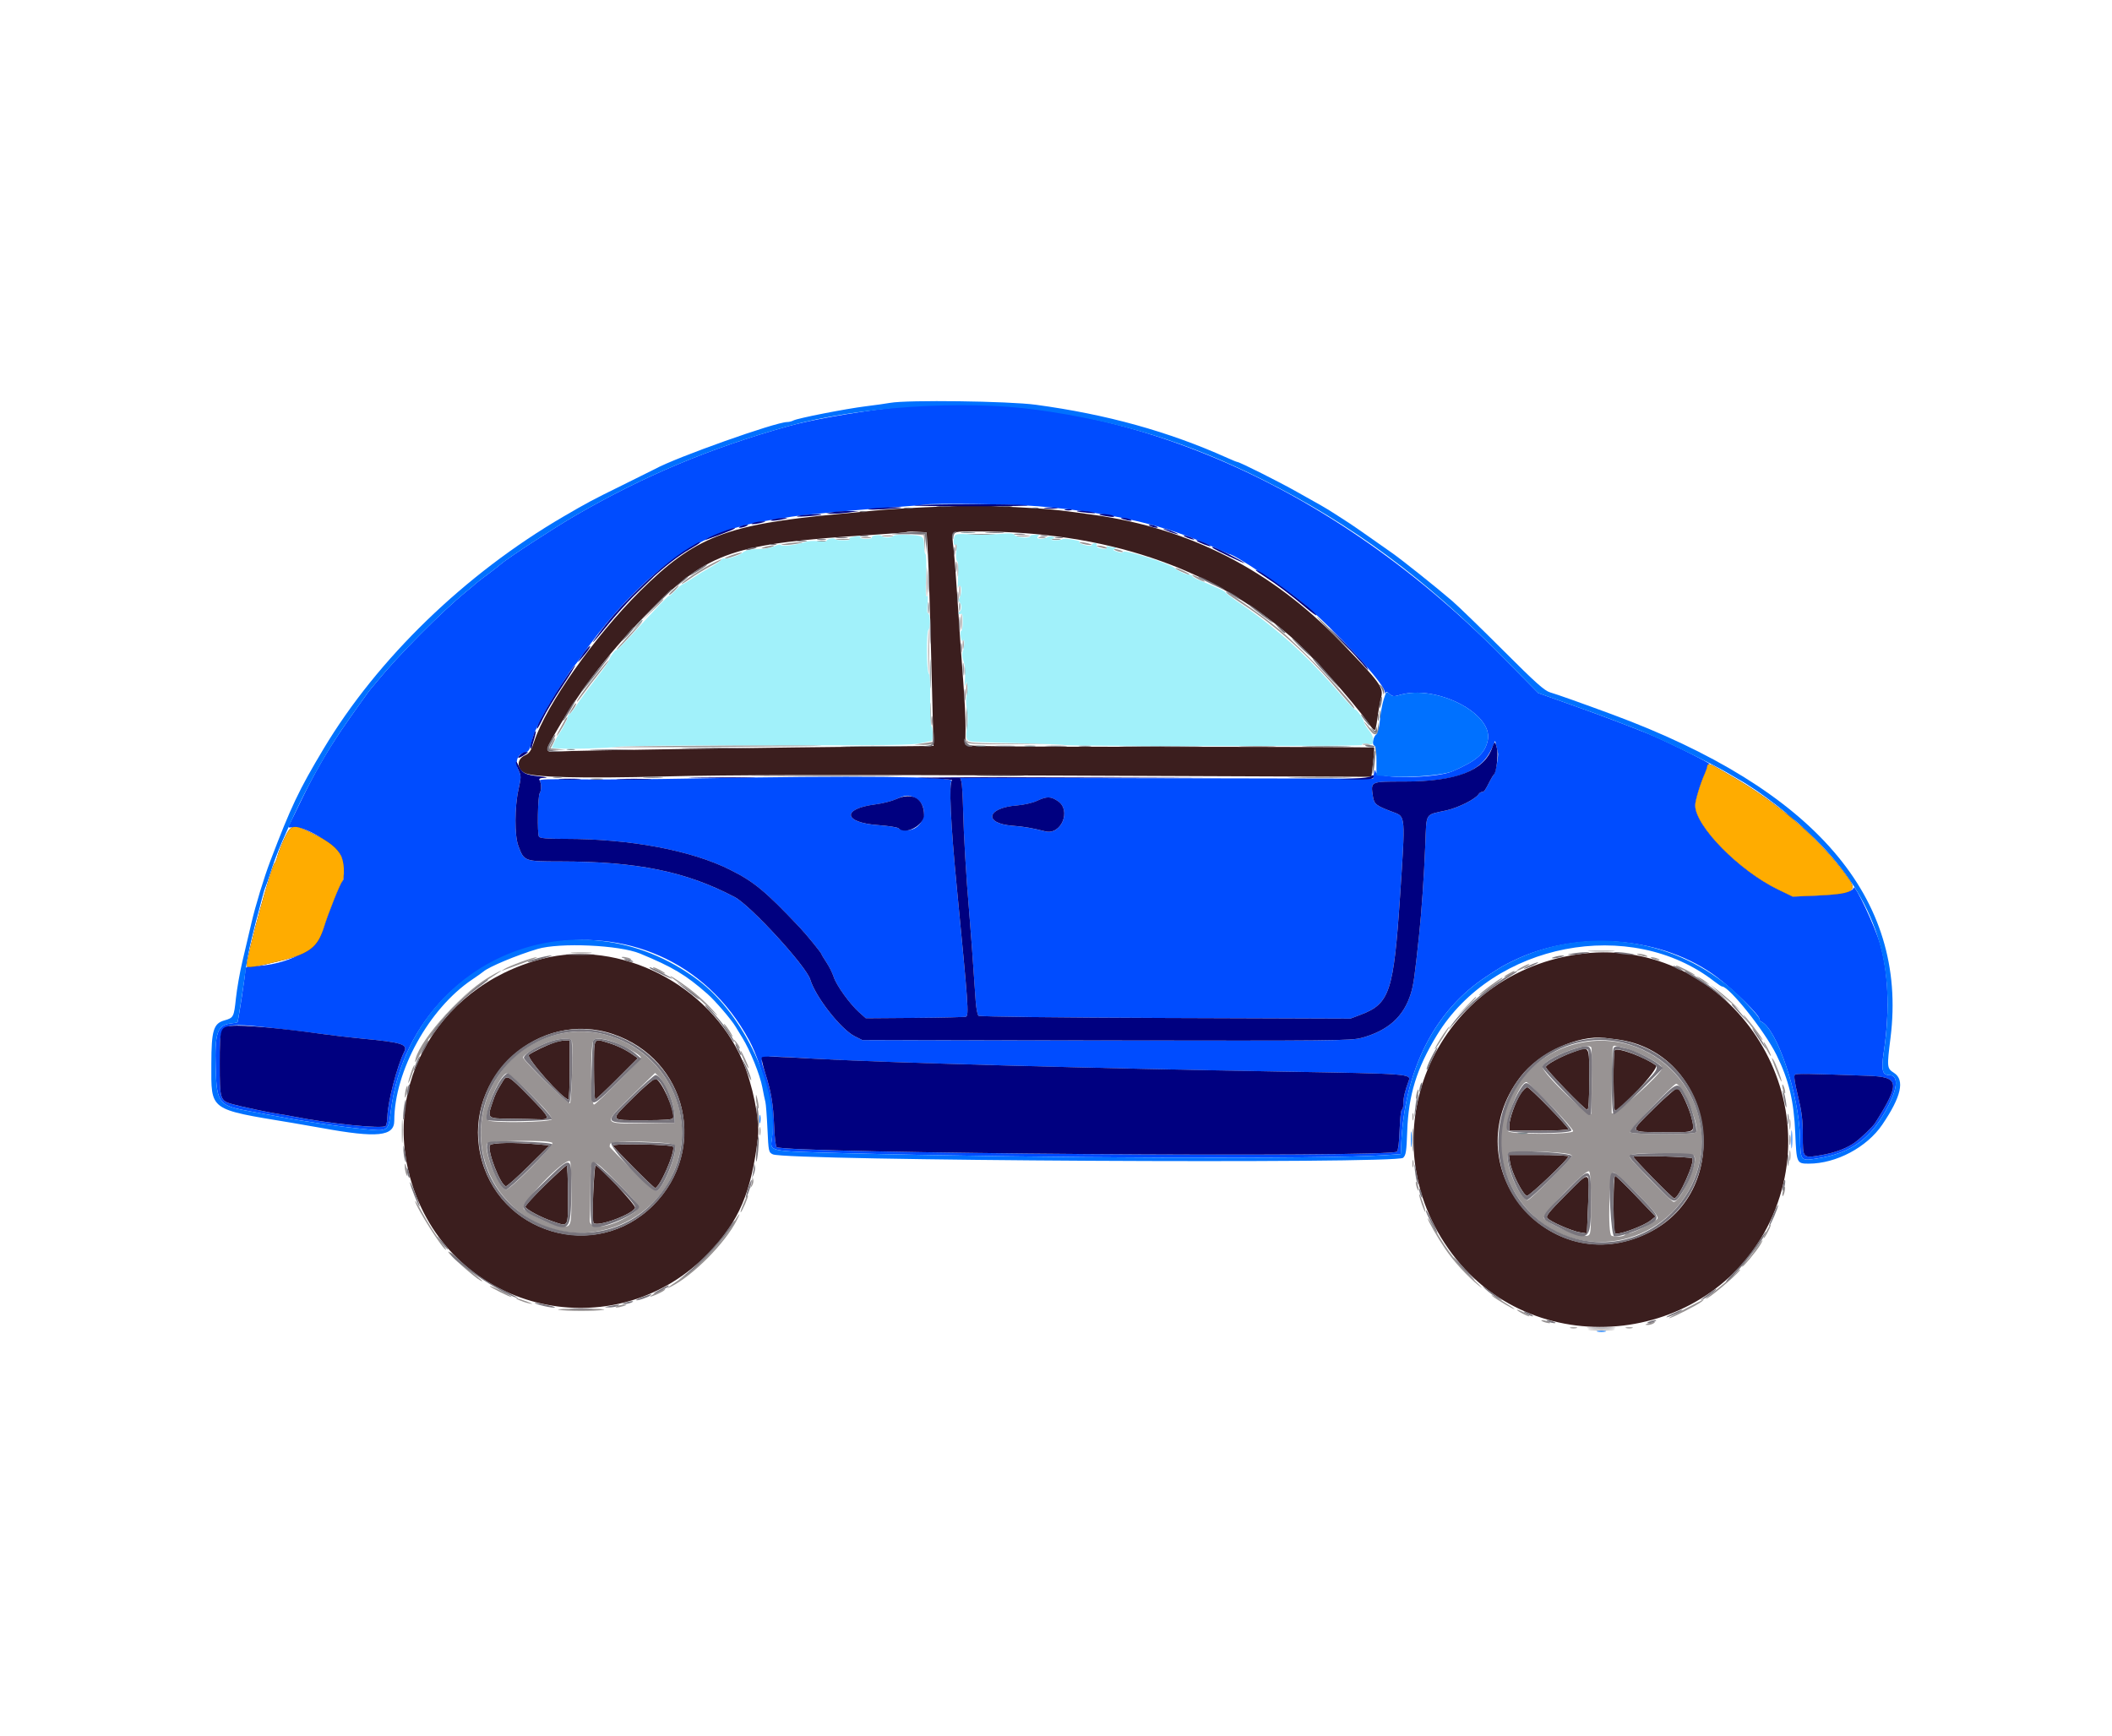 <?xml version="1.0" encoding="UTF-8" standalone="no"?>
<svg
   xmlns:dc="http://purl.org/dc/elements/1.1/"
   xmlns:cc="http://creativecommons.org/ns#"
   xmlns:rdf="http://www.w3.org/1999/02/22-rdf-syntax-ns#"
   xmlns:svg="http://www.w3.org/2000/svg"
   xmlns="http://www.w3.org/2000/svg"
   xmlns:sodipodi="http://sodipodi.sourceforge.net/DTD/sodipodi-0.dtd"
   xmlns:inkscape="http://www.inkscape.org/namespaces/inkscape"
   id="svg"
   version="1.1"
   width="400"
   height="328.75"
   viewBox="0, 0, 400,328.75"
   sodipodi:docname="carBlue.svg"
   inkscape:version="1.0.2-2 (e86c870879, 2021-01-15)">
  <defs
     id="defs14" />
  <sodipodi:namedview
     pagecolor="#ffffff"
     bordercolor="#666666"
     borderopacity="1"
     objecttolerance="10"
     gridtolerance="10"
     guidetolerance="10"
     inkscape:pageopacity="0"
     inkscape:pageshadow="2"
     inkscape:window-width="1920"
     inkscape:window-height="1027"
     id="namedview12"
     showgrid="false"
     inkscape:zoom="3.6840263"
     inkscape:cx="140.0054"
     inkscape:cy="158.80218"
     inkscape:window-x="-8"
     inkscape:window-y="166"
     inkscape:window-maximized="1"
     inkscape:current-layer="svgg"
     inkscape:document-rotation="0" />
  <g
     id="svgg">
    <path
       id="path0"
       d="m 168.421,77.299 c -7.196,0.86 -15,2.261 -19.243,3.454 -14.85,4.174 -27.312,9.414 -40.296,16.942 -3.923,2.274 -12.864,8.104 -13.994,9.124 -0.355,0.32 -1.533,1.239 -2.618,2.041 -1.086,0.802 -2.048,1.542 -2.138,1.644 -0.091,0.103 -0.979,0.852 -1.974,1.664 -4.459,3.641 -12.819,12.065 -16.652,16.779 -0.515,0.634 -1.02,1.226 -1.121,1.316 -0.247,0.219 -3.785,5.184 -5.73,8.04 -2.624,3.854 -5.221,8.372 -7.385,12.848 -1.137,2.352 -2.202,4.534 -2.366,4.848 -0.419,0.801 -0.409,0.811 0.655,0.655 2.019,-0.296 7.9,3.233 9.029,5.418 0.576,1.116 0.754,4.535 0.252,4.845 -0.345,0.214 -2.715,6.133 -3.53,8.82 -1.25,4.12 -6.69,7.055 -13.489,7.278 -1.125,0.037 -1.354,0.156 -1.347,0.702 0.011,0.777 -1.343,9.749 -1.493,9.899 -0.057,0.057 -0.65,0.163 -1.318,0.237 -2.488,0.274 -3.009,1.821 -2.813,8.35 0.205,6.825 0.516,7.212 6.683,8.314 2.171,0.388 4.613,0.836 5.428,0.996 4.147,0.812 11.699,1.915 15.949,2.33 4.695,0.459 4.601,0.523 5.117,-3.481 4.562,-35.429 51.079,-44.515 67.897,-13.261 2.628,4.885 4.865,14.537 4.285,18.491 -0.374,2.549 -0.95,2.429 13.495,2.812 36.759,0.977 91.064,1.18 102.632,0.385 l 2.96,-0.203 0.08,-1.81 c 0.625,-14.161 6.318,-25.381 16.149,-31.827 3.013,-1.976 3.084,-2.017 5.179,-3.033 12.176,-5.905 28.356,-4.553 38.574,3.224 3.192,2.429 7.945,7.121 7.946,7.842 0,0.212 0.125,0.434 0.278,0.494 2.992,1.179 7.247,13.845 7.414,22.067 0.088,4.345 0.103,4.362 3.158,3.888 6.66,-1.033 10.417,-3.82 13.618,-10.102 1.814,-3.559 1.828,-5.711 0.038,-5.711 -1.219,0 -1.453,-1.037 -0.965,-4.277 1.166,-7.743 0.926,-14.892 -0.689,-20.558 -0.917,-3.215 -4.827,-11.523 -5.011,-10.644 -0.173,0.829 -2.425,1.298 -7.204,1.499 l -4.33,0.183 -2.803,-1.357 c -7.338,-3.551 -15.637,-11.981 -15.668,-15.913 -0.007,-0.908 0.964,-4.121 1.831,-6.055 0.255,-0.57 0.464,-1.199 0.464,-1.398 0,-0.198 0.185,-0.367 0.411,-0.375 0.563,-0.018 -8.873,-4.667 -11.924,-5.874 -5.44,-2.151 -8.656,-3.359 -14.454,-5.424 l -6.065,-2.162 -6.764,-6.855 C 250.37,89.752 208.001,72.566 168.421,77.299 m 28.125,18.581 c 13.926,1.175 24.429,3.618 33.264,7.738 1.551,0.724 2.872,1.316 2.934,1.316 1.017,0 10.527,6.357 14.46,9.665 5.545,4.665 14.585,14.459 15.01,16.264 0.115,0.484 0.226,0.672 0.247,0.418 0.03,-0.359 0.186,-0.329 0.698,0.134 0.571,0.517 0.828,0.546 1.929,0.216 6.855,-2.054 17.707,3.489 16.699,8.528 -0.51,2.55 -2.073,3.929 -6.718,5.931 -3.108,1.34 -14.131,1.471 -14.488,0.173 -0.173,-0.627 -0.213,-0.599 -0.371,0.254 l -0.177,0.959 -39.092,-0.078 -39.093,-0.078 0.226,0.711 c 0.124,0.391 0.272,2.77 0.329,5.287 0.108,4.747 0.593,12.956 1.136,19.215 0.279,3.212 0.727,9.36 1.242,17.017 0.094,1.4 0.337,2.678 0.541,2.841 0.211,0.17 15.298,0.348 35.402,0.416 l 35.033,0.121 2.007,-0.763 c 5.427,-2.06 6.19,-4.373 7.394,-22.428 1.023,-15.337 1.046,-15.044 -1.226,-15.892 -3.349,-1.251 -3.69,-1.515 -3.918,-3.035 -0.425,-2.832 -0.525,-2.784 5.812,-2.784 9.958,0 14.7,-1.776 16.706,-6.257 l 0.646,-1.441 0.215,0.971 c 0.118,0.534 0.261,1.128 0.318,1.321 0.143,0.487 -0.497,3.887 -0.77,4.089 -0.123,0.091 -0.443,0.599 -0.711,1.127 -0.976,1.928 -1.143,2.164 -1.535,2.164 -0.22,0 -0.518,0.193 -0.662,0.428 -0.563,0.917 -3.867,2.575 -6.122,3.072 -4.109,0.907 -3.72,0.277 -3.967,6.422 -0.24,6.008 -0.703,12.762 -1.179,17.216 -0.857,8.017 -1.044,9.341 -1.557,11.02 -1.342,4.389 -4.299,7.052 -9.359,8.426 -1.942,0.527 -5.408,0.562 -48.31,0.489 l -46.217,-0.079 -1.4,-0.694 c -2.639,-1.31 -7.472,-7.462 -8.465,-10.774 -0.753,-2.513 -11.318,-14.042 -14.312,-15.617 -9.243,-4.863 -18.432,-6.737 -33.084,-6.747 -6.766,-0.005 -6.804,-0.019 -7.9,-2.974 -0.726,-1.956 -0.709,-7.315 0.035,-10.655 0.523,-2.354 0.523,-2.577 0.001,-3.679 -0.724,-1.525 -0.204,-3.035 1.138,-3.303 0.745,-0.149 0.954,-0.445 1.319,-1.874 0.238,-0.933 0.55,-1.919 0.692,-2.19 0.143,-0.272 0.726,-1.456 1.298,-2.632 0.943,-1.942 5.686,-9.474 6.214,-9.868 0.121,-0.091 0.579,-0.683 1.017,-1.316 8.986,-12.972 19.342,-21.706 29.215,-24.639 2.889,-0.858 4.653,-1.214 10.746,-2.164 2.501,-0.39 12.71,-1.335 19.572,-1.811 2.804,-0.195 5.321,-0.406 5.592,-0.47 1.386,-0.326 16.677,-0.118 21.546,0.293 m -64.803,51.555 c -8.322,0.159 -18.416,0.237 -22.432,0.173 -5.1,-0.082 -7.235,-0.011 -7.083,0.233 0.323,0.521 0.316,1.939 -0.012,2.385 -0.37,0.501 -0.492,7.701 -0.141,8.244 0.193,0.298 1.566,0.412 4.96,0.412 12.328,0 23.838,2.158 31.25,5.861 4.528,2.261 6.701,4.061 13.176,10.915 1.284,1.36 4.131,4.858 4.131,5.077 0,0.084 0.424,0.79 0.943,1.568 0.519,0.778 1.13,2.006 1.359,2.73 0.498,1.577 3.073,5.157 4.825,6.71 l 1.261,1.118 9.359,-0.07 c 5.147,-0.039 9.477,-0.143 9.621,-0.233 0.55,-0.34 0.424,-2.13 -1.7,-23.972 -1.166,-11.994 -1.572,-20.031 -1.044,-20.667 0.707,-0.852 -18.96,-1.049 -48.473,-0.484 m 41.565,3.692 c 2.921,1.51 1.742,6.11 -1.566,6.11 -0.669,0 -1.374,-0.159 -1.568,-0.353 -0.194,-0.193 -1.912,-0.463 -3.818,-0.599 -6.644,-0.475 -7.024,-3.106 -0.567,-3.931 1.357,-0.174 3.134,-0.623 3.948,-0.999 1.761,-0.812 2.366,-0.851 3.571,-0.228 m 27.055,0.61 c 2.586,1.738 0.63,6.469 -2.369,5.73 -2.762,-0.681 -4.024,-0.898 -6.22,-1.067 -5.573,-0.431 -4.932,-3.401 0.83,-3.847 1.286,-0.099 2.949,-0.48 3.778,-0.864 1.899,-0.882 2.608,-0.874 3.981,0.048 M 53.454,194.913 c 2.533,0.278 6.085,0.714 7.895,0.97 1.809,0.255 4.991,0.624 7.072,0.819 7.697,0.721 8.86,1.082 8.132,2.52 -1.321,2.609 -3.07,9.293 -3.174,12.127 -0.033,0.904 -0.181,1.766 -0.329,1.915 -0.59,0.594 -10.62,-0.423 -17.293,-1.755 -0.905,-0.18 -2.237,-0.411 -2.961,-0.513 -1.648,-0.232 -7.157,-1.402 -8.795,-1.867 -2.315,-0.658 -2.389,-0.895 -2.389,-7.631 0,-8.271 -0.581,-7.948 11.842,-6.585 m 100.658,5.602 c 12.313,0.724 53.592,1.861 89.309,2.459 23.473,0.393 23.873,0.423 23.379,1.738 -0.707,1.884 -1.011,3.168 -1.011,4.275 0,0.666 -0.132,1.21 -0.293,1.21 -0.161,0 -0.347,1.696 -0.413,3.769 -0.074,2.318 -0.27,3.918 -0.511,4.159 -1.177,1.177 -116.338,0.333 -117.495,-0.861 -0.172,-0.178 -0.379,-1.951 -0.458,-3.942 -0.168,-4.195 -0.565,-6.553 -1.711,-10.151 -1.134,-3.562 -1.99,-3.315 9.204,-2.656 m 199.835,3.251 c 5.816,0.213 5.973,1.347 1.228,8.885 -0.459,0.73 -2.416,2.631 -3.774,3.666 -1.47,1.12 -3.842,2.029 -6.436,2.465 -3.573,0.6 -3.517,0.66 -3.523,-3.722 -0.005,-2.932 -0.2,-4.506 -0.927,-7.494 -0.633,-2.595 -0.812,-3.861 -0.57,-4.032 0.309,-0.219 2.889,-0.176 14.002,0.232"
       stroke="none"
       fill="#f8c211"
       fill-rule="evenodd"
       style="fill:#004cff;fill-opacity:1" />
    <path
       id="path1"
       d="m 175.164,96.083 c -3.256,0.143 -7.475,0.416 -9.375,0.607 -1.899,0.19 -5.156,0.503 -7.236,0.695 -20.965,1.933 -26.974,4.284 -37.365,14.618 -8.568,8.521 -17.697,21.475 -19.999,28.378 -0.612,1.836 -0.916,2.297 -1.761,2.677 -1.567,0.705 -1.616,2.504 -0.092,3.32 1.596,0.855 10.731,1.086 26.726,0.679 11.5,-0.293 31.482,-0.337 74.689,-0.163 l 58.988,0.237 0.32,-2.697 c 0.175,-1.483 0.254,-2.762 0.174,-2.841 -0.08,-0.08 -17.514,-0.146 -38.742,-0.146 -30.635,0 -38.605,-0.084 -38.639,-0.411 -0.023,-0.226 -0.015,-1.595 0.019,-3.043 0.034,-1.447 -0.173,-5.592 -0.459,-9.21 -0.286,-3.619 -0.738,-10.058 -1.004,-14.309 -0.267,-4.252 -0.629,-8.973 -0.806,-10.491 -0.411,-3.534 -0.69,-3.325 4.445,-3.325 24.181,0 44.192,6.704 59.361,19.887 3.719,3.232 11.489,11.87 14.709,16.352 1.384,1.926 1.366,1.935 1.759,-0.925 0.17,-1.24 0.485,-2.955 0.698,-3.811 0.493,-1.97 -0.107,-2.796 -7.79,-10.737 -12.976,-13.409 -28.42,-21.338 -46.547,-23.896 -7.217,-1.018 -8.562,-1.151 -14.857,-1.473 -7.06,-0.362 -8.419,-0.359 -17.216,0.028 m 0.572,8.851 c 0.133,2.262 0.401,10.551 0.596,18.421 0.195,7.87 0.382,15.124 0.416,16.119 l 0.061,1.809 -6.908,0.065 c -23.999,0.226 -61.584,0.797 -63.733,0.968 -3.155,0.251 -3.156,0.248 -0.764,-3.876 4.762,-8.211 10.392,-15.426 17.945,-22.999 10.902,-10.932 15.576,-12.508 41.947,-14.142 3.438,-0.213 6.318,-0.451 6.401,-0.529 0.084,-0.077 0.972,-0.097 1.974,-0.044 l 1.822,0.096 0.243,4.112 m 122.948,75.832 c -27.349,4.109 -40.138,34.846 -23.619,56.768 16.044,21.291 50.055,17.212 60.667,-7.275 10.953,-25.275 -10.194,-53.527 -37.048,-49.493 m -195.964,0.826 c -20.625,5.329 -31.455,25.797 -23.839,45.053 8.973,22.686 38.412,28.349 55.352,10.646 5.773,-6.033 8.085,-11.482 9.33,-21.995 0.365,-3.086 -1.04,-9.99 -2.927,-14.383 -6.193,-14.414 -23.256,-23.109 -37.916,-19.321 m 13.395,14.273 c 14.034,4.748 18.061,21.972 7.584,32.436 -10.915,10.899 -29.55,5.337 -32.752,-9.776 -3.088,-14.576 11.156,-27.401 25.168,-22.66 m 190.135,1.004 c 18.391,2.349 22.609,28.451 5.921,36.642 -18.907,9.282 -37.027,-12.775 -24.243,-29.51 3.51,-4.595 10.877,-8.005 16.019,-7.416 0.453,0.052 1.489,0.18 2.303,0.284 m -201.151,0.554 c -1.501,0.505 -4.196,1.797 -4.935,2.365 -0.615,0.474 6.443,8.436 7.479,8.436 0.138,0 0.252,-2.517 0.252,-5.592 v -5.593 l -0.905,0.026 c -0.497,0.015 -1.349,0.176 -1.891,0.358 m 7.401,5.209 c 0,3.075 0.113,5.592 0.252,5.592 0.138,0 2.003,-1.756 4.144,-3.902 l 3.892,-3.903 -0.937,-0.659 c -1.383,-0.972 -2.949,-1.727 -4.671,-2.249 -2.85,-0.866 -2.68,-1.191 -2.68,5.121 m 185.3,-3.31 c -2.305,0.83 -5.039,2.345 -5.027,2.786 0.014,0.495 7.373,8.089 7.838,8.089 0.267,0 0.376,-1.663 0.376,-5.756 0,-6.604 0.172,-6.328 -3.187,-5.119 m 8.015,-0.422 c -0.32,0.32 -0.276,11.226 0.046,11.425 0.729,0.45 8.446,-7.995 7.779,-8.513 -1.961,-1.524 -7.246,-3.491 -7.825,-2.912 m -210.577,5.87 c -1.219,2.001 -1.411,2.392 -1.928,3.923 -1.073,3.18 -1.112,3.143 3.318,3.194 2.126,0.024 4.494,0.07 5.262,0.102 2.495,0.104 2.379,-0.21 -1.562,-4.231 -3.989,-4.07 -4.315,-4.261 -5.09,-2.988 m 24.743,3.082 c -4.594,4.538 -4.691,4.319 1.904,4.319 4.05,0 5.477,-0.105 5.592,-0.411 0.477,-1.281 -2.366,-7.516 -3.395,-7.445 -0.309,0.022 -2.155,1.613 -4.101,3.537 m 168.028,-0.697 c -0.989,1.493 -2.154,4.769 -2.154,6.054 v 0.936 h 5.592 c 3.076,0 5.592,-0.121 5.592,-0.269 0,-0.466 -7.324,-7.955 -7.779,-7.955 -0.239,0 -0.802,0.555 -1.251,1.234 m 25.276,2.764 c -4.835,4.779 -4.988,4.473 2.268,4.522 5.564,0.037 5.481,0.084 4.83,-2.677 -0.436,-1.851 -2.044,-5.322 -2.633,-5.687 -0.2,-0.123 -2.165,1.568 -4.465,3.842 m -220.47,6.96 c -0.68,0.819 2.016,7.792 3.014,7.792 0.232,0 2.181,-1.739 4.33,-3.865 l 3.908,-3.865 -2.28,-0.206 c -4.305,-0.389 -8.587,-0.32 -8.972,0.144 m 23.303,0.114 c 0,0.311 7.645,8.007 7.955,8.007 0.858,0 3.816,-6.75 3.415,-7.794 -0.174,-0.455 -11.37,-0.665 -11.37,-0.213 m 169.872,3.155 c 0.311,1.988 2.52,6.332 3.22,6.332 0.556,0 7.829,-6.922 7.829,-7.452 0,-0.153 -2.535,-0.278 -5.634,-0.278 h -5.634 l 0.219,1.398 m 23.381,-1.063 c -0.141,0.228 7.358,7.889 7.722,7.889 0.872,0 4.009,-6.997 3.403,-7.591 -0.292,-0.287 -10.957,-0.573 -11.125,-0.298 m -206.184,5.431 c -2.137,2.074 -3.795,3.918 -3.684,4.097 0.35,0.566 2.941,1.95 4.933,2.635 3.337,1.148 3.13,1.474 3.13,-4.932 0,-3.076 -0.111,-5.588 -0.247,-5.582 -0.136,0.006 -1.995,1.708 -4.132,3.782 m 9.167,1.509 c -0.151,3.376 -0.12,5.42 0.087,5.627 0.778,0.777 7.367,-1.65 7.843,-2.89 0.185,-0.482 -6.851,-8.038 -7.486,-8.038 -0.114,0 -0.313,2.385 -0.444,5.301 m 184.06,0.446 c -3.01,3.025 -3.676,3.859 -3.372,4.225 0.566,0.682 4.627,2.468 6.165,2.711 l 1.345,0.213 0.213,-5.17 c 0.293,-7.079 0.59,-6.943 -4.351,-1.979 m 9.178,1.627 c 0,3.979 0.106,5.435 0.405,5.535 0.764,0.254 5.334,-1.457 6.613,-2.477 l 0.929,-0.741 -3.682,-3.859 c -2.025,-2.122 -3.813,-3.859 -3.974,-3.859 -0.16,0 -0.291,2.43 -0.291,5.401"
       stroke="none"
       fill="#3b1e1e"
       fill-rule="evenodd" />
    <path
       id="path2"
       d="m 173.666,101.219 1.302,0.133 0.125,1.793 0.126,1.793 -0.027,-1.894 -0.028,-1.893 -1.4,-0.032 -1.4,-0.032 1.302,0.132 m 9.969,0.012 c 1.221,0.063 3.219,0.063 4.441,0 1.221,-0.064 0.222,-0.115 -2.221,-0.115 -2.442,0 -3.441,0.051 -2.22,0.115 m -16.447,0.32 c 0.497,0.076 1.311,0.076 1.809,0 0.497,-0.075 0.09,-0.137 -0.905,-0.137 -0.995,0 -1.402,0.062 -0.904,0.137 m 25.493,0.003 c 0.588,0.073 1.55,0.073 2.138,0 0.588,-0.073 0.107,-0.133 -1.069,-0.133 -1.176,0 -1.657,0.06 -1.069,0.133 m -29.436,0.327 c 0.5,0.075 1.24,0.073 1.644,-0.005 0.405,-0.078 -0.004,-0.14 -0.909,-0.137 -0.904,0.002 -1.235,0.066 -0.735,0.142 m 33.548,-0.01 c 0.316,0.083 0.834,0.083 1.151,0 0.317,-0.082 0.058,-0.15 -0.576,-0.15 -0.633,0 -0.892,0.068 -0.575,0.15 m -38.33,0.34 c 0.584,0.073 1.62,0.074 2.303,0.003 0.682,-0.071 0.204,-0.131 -1.062,-0.132 -1.266,-0.002 -1.825,0.056 -1.241,0.129 m 40.797,-0.005 c 0.407,0.078 1.073,0.078 1.48,0 0.407,-0.079 0.074,-0.143 -0.74,-0.143 -0.814,0 -1.147,0.064 -0.74,0.143 m -44.408,0.329 c 0.407,0.078 1.073,0.078 1.48,0 0.407,-0.079 0.074,-0.143 -0.74,-0.143 -0.814,0 -1.147,0.064 -0.74,0.143 m -6.003,0.426 c -1.108,0.198 -1.16,0.239 -0.329,0.257 0.543,0.013 1.653,-0.096 2.467,-0.241 1.328,-0.236 1.362,-0.263 0.329,-0.258 -0.633,0.003 -1.744,0.112 -2.467,0.242 m 32.148,0.657 c 0,0.634 0.068,0.893 0.151,0.576 0.083,-0.317 0.083,-0.835 0,-1.151 -0.083,-0.317 -0.151,-0.058 -0.151,0.575 m 23.937,-0.657 c 0.453,0.144 1.119,0.263 1.48,0.263 0.521,0 0.487,-0.055 -0.164,-0.263 -0.452,-0.145 -1.118,-0.264 -1.48,-0.264 -0.521,0 -0.487,0.055 0.164,0.264 m -60.197,0.657 c -0.651,0.209 -0.686,0.264 -0.165,0.264 0.362,0 1.028,-0.119 1.481,-0.264 0.651,-0.208 0.685,-0.263 0.164,-0.263 -0.362,0 -1.028,0.119 -1.48,0.263 m 63.487,0 c 1.124,0.361 1.989,0.361 1.151,0 -0.362,-0.155 -0.954,-0.278 -1.316,-0.273 -0.529,0.008 -0.496,0.062 0.165,0.273 m 3.125,0.658 c 0.362,0.156 0.88,0.283 1.151,0.283 0.311,0 0.25,-0.104 -0.164,-0.283 -0.362,-0.155 -0.88,-0.282 -1.152,-0.282 -0.311,0 -0.25,0.104 0.165,0.282 m -72.8,0.883 c -0.781,0.276 -1.361,0.56 -1.29,0.631 0.071,0.071 0.932,-0.156 1.912,-0.504 0.981,-0.348 1.561,-0.632 1.29,-0.631 -0.272,0.001 -1.132,0.228 -1.912,0.504 m -4.174,1.845 c -2.268,1.226 -4.965,3.04 -5.281,3.551 -0.118,0.192 0.564,-0.212 1.517,-0.896 0.953,-0.685 2.782,-1.802 4.064,-2.483 1.282,-0.681 2.184,-1.238 2.003,-1.239 -0.181,0 -1.217,0.479 -2.303,1.067 m 41.084,3.358 c 0,2.533 0.052,3.525 0.114,2.206 0.063,-1.32 0.063,-3.392 0,-4.605 -0.064,-1.214 -0.115,-0.134 -0.114,2.399 m 5.896,-2.467 c 0,1.176 0.06,1.657 0.133,1.069 0.073,-0.588 0.073,-1.55 0,-2.138 -0.073,-0.588 -0.133,-0.107 -0.133,1.069 m 42.283,0.336 c 0.789,0.358 1.529,0.644 1.645,0.637 0.415,-0.027 -2.103,-1.275 -2.586,-1.281 -0.271,-0.004 0.152,0.286 0.941,0.644 m 3.007,1.308 c 0.633,0.347 1.299,0.631 1.48,0.631 0.181,0 -0.189,-0.284 -0.822,-0.631 -0.634,-0.346 -1.3,-0.63 -1.481,-0.63 -0.181,0 0.19,0.284 0.823,0.63 m -44.964,2.468 c 0.002,1.085 0.063,1.49 0.136,0.898 0.074,-0.591 0.072,-1.479 -0.003,-1.973 -0.075,-0.495 -0.135,-0.011 -0.133,1.075 m -54.17,-0.302 c -0.518,0.456 -0.877,0.894 -0.798,0.973 0.079,0.079 0.568,-0.298 1.086,-0.839 1.145,-1.195 0.997,-1.264 -0.288,-0.134 m 104.89,0.686 c 0.181,0.179 1.638,1.183 3.237,2.231 6.078,3.984 12.162,9.486 17.546,15.867 1.727,2.047 3.208,3.722 3.29,3.722 0.909,0 -9.661,-11.201 -13.986,-14.821 -3.497,-2.928 -11.784,-8.677 -10.087,-6.999 m -108.892,3.152 -1.963,2.056 2.056,-1.964 c 1.91,-1.824 2.206,-2.148 1.963,-2.148 -0.051,0 -0.976,0.925 -2.056,2.056 m 58.509,2.22 c 0,1.357 0.059,1.912 0.13,1.234 0.07,-0.679 0.07,-1.789 0,-2.467 -0.071,-0.679 -0.13,-0.124 -0.13,1.233 m -6.221,5.592 c 0,3.709 0.048,5.226 0.106,3.372 0.059,-1.854 0.059,-4.889 0,-6.743 -0.058,-1.855 -0.106,-0.338 -0.106,3.371 m -55.584,-4.194 c -2.797,2.995 -3.559,3.865 -3.384,3.865 0.101,0 1.252,-1.184 2.559,-2.631 1.307,-1.448 2.321,-2.632 2.253,-2.632 -0.067,0 -0.71,0.629 -1.428,1.398 m 62.113,2.878 c 0,0.815 0.065,1.148 0.143,0.741 0.078,-0.407 0.078,-1.074 0,-1.481 -0.078,-0.407 -0.143,-0.074 -0.143,0.74 m -69.072,5.346 c -2.747,3.411 -4.253,5.51 -3.954,5.51 0.07,0 0.626,-0.703 1.234,-1.563 0.609,-0.859 1.975,-2.635 3.038,-3.947 1.062,-1.312 1.857,-2.385 1.766,-2.385 -0.09,0 -1.028,1.073 -2.084,2.385 m 69.401,-0.411 c 0,0.814 0.065,1.147 0.143,0.74 0.078,-0.407 0.078,-1.073 0,-1.48 -0.078,-0.408 -0.143,-0.074 -0.143,0.74 m 0.345,3.618 c 0,1.176 0.06,1.657 0.133,1.069 0.073,-0.588 0.073,-1.55 0,-2.138 -0.073,-0.588 -0.133,-0.107 -0.133,1.069 m -6.891,4.605 c 0,1.9 0.054,2.677 0.12,1.727 0.067,-0.949 0.067,-2.504 0,-3.454 -0.066,-0.949 -0.12,-0.172 -0.12,1.727 m -67.431,-1.562 c -1.132,1.921 -1.206,2.085 -0.629,1.398 0.668,-0.796 1.244,-1.809 1.028,-1.809 -0.086,0 -0.266,0.185 -0.399,0.411 m 152.589,1.727 c 0.004,0.724 0.071,0.981 0.15,0.572 0.079,-0.41 0.076,-1.002 -0.007,-1.316 -0.082,-0.315 -0.146,0.02 -0.143,0.744 m -154.128,0.74 c -0.076,0.136 -0.553,0.987 -1.061,1.891 -0.508,0.905 -0.77,1.497 -0.584,1.316 0.476,-0.461 2.172,-3.454 1.958,-3.454 -0.097,0 -0.238,0.111 -0.313,0.247 m 151.374,0.905 c 1.346,1.932 1.653,2.22 2.162,2.025 0.334,-0.128 0.491,-0.568 0.457,-1.275 l -0.053,-1.079 -0.133,1.069 c -0.173,1.397 -0.45,1.35 -1.907,-0.329 -0.668,-0.769 -0.904,-0.954 -0.526,-0.411 m -154.064,3.766 c -0.693,1.34 -0.693,1.339 1.061,1.275 l 1.562,-0.058 -1.396,-0.126 -1.397,-0.125 0.5,-0.968 c 0.276,-0.533 0.427,-0.968 0.337,-0.968 -0.091,0 -0.391,0.436 -0.667,0.97 M 183,140.296 c 0.066,0.642 0.313,0.658 10.097,0.665 l 10.028,0.007 -9.927,-0.094 c -9.092,-0.086 -9.942,-0.142 -10.097,-0.665 -0.129,-0.436 -0.152,-0.415 -0.101,0.087 m -8.164,0.493 -1.645,0.226 1.727,0.052 c 0.966,0.029 1.727,-0.093 1.727,-0.278 0,-0.18 -0.037,-0.305 -0.082,-0.277 -0.046,0.029 -0.823,0.153 -1.727,0.277 m 83.309,0.233 c 0.409,0.079 1.002,0.076 1.316,-0.007 0.315,-0.082 -0.02,-0.146 -0.744,-0.143 -0.724,0.004 -0.981,0.071 -0.572,0.15 m -141.369,0.418 c -3.709,0.098 3.471,0.119 15.954,0.047 12.484,-0.072 22.759,-0.184 22.835,-0.249 0.196,-0.171 -30.751,-0.009 -38.789,0.202 m 118.504,-0.077 c 1.583,0.061 4.173,0.061 5.756,0 1.583,-0.06 0.288,-0.109 -2.878,-0.109 -3.166,0 -4.461,0.049 -2.878,0.109 m 25.22,0.989 c 0.157,1.136 0.18,1.158 0.289,0.289 0.065,-0.52 -0.012,-1.075 -0.171,-1.233 -0.165,-0.166 -0.216,0.237 -0.118,0.944 m 77.658,11.686 c 0,0.063 0.481,0.467 1.069,0.897 0.662,0.485 0.891,0.564 0.603,0.209 -0.438,-0.54 -1.672,-1.355 -1.672,-1.106 m 3.289,2.644 c 0,0.056 0.481,0.538 1.069,1.069 l 1.07,0.966 -0.967,-1.069 c -0.9,-0.997 -1.172,-1.22 -1.172,-0.966 m -40.213,23.496 c 1.13,0.064 2.981,0.064 4.111,0 1.131,-0.064 0.206,-0.117 -2.056,-0.117 -2.261,0 -3.186,0.053 -2.055,0.117 m -192.753,0.328 c 0.956,0.067 2.437,0.066 3.29,-0.002 0.853,-0.067 0.071,-0.122 -1.738,-0.121 -1.809,10e-4 -2.507,0.056 -1.552,0.123 m 202.045,0.415 c 1.125,0.36 1.99,0.36 1.152,0 -0.362,-0.155 -0.954,-0.278 -1.316,-0.273 -0.529,0.008 -0.497,0.061 0.164,0.273 m -211.842,1.264 c -1.357,0.494 -2.763,1.089 -3.125,1.322 l -0.658,0.424 0.658,-0.241 c 0.362,-0.132 1.99,-0.727 3.619,-1.321 1.628,-0.594 2.738,-1.081 2.467,-1.081 -0.272,-0.001 -1.604,0.403 -2.961,0.897 m 19.107,-0.817 c 0.075,0.065 0.581,0.218 1.123,0.339 0.721,0.161 0.854,0.131 0.494,-0.113 -0.444,-0.301 -1.948,-0.51 -1.617,-0.226 m 195.202,0.211 c 0.362,0.155 0.88,0.283 1.152,0.283 0.311,0 0.25,-0.105 -0.165,-0.283 -0.362,-0.156 -0.88,-0.283 -1.151,-0.283 -0.311,0 -0.25,0.105 0.164,0.283 m -24.835,1.645 c -0.633,0.346 -1.003,0.63 -0.822,0.63 0.18,0 0.847,-0.284 1.48,-0.63 0.633,-0.347 1.003,-0.631 0.822,-0.631 -0.181,0 -0.847,0.284 -1.48,0.631 m 29.304,-0.204 c 0.335,0.305 3.591,1.842 3.591,1.695 0,-0.185 -3.142,-1.82 -3.498,-1.82 -0.127,0 -0.169,0.056 -0.093,0.125 m -193.75,0.326 c 0.338,0.303 2.275,1.193 2.275,1.046 0,-0.19 -1.824,-1.168 -2.177,-1.168 -0.129,0 -0.174,0.055 -0.098,0.122 m -31.278,1.828 c -5.617,3.386 -13.87,12.965 -13.81,16.028 0.003,0.153 0.68,-0.98 1.505,-2.518 1.873,-3.493 3.599,-5.799 6.445,-8.61 1.898,-1.874 3.178,-2.829 7.72,-5.762 1.479,-0.955 0.073,-0.303 -1.86,0.862 m 193.339,-0.775 c -1.23,0.667 -1.155,0.945 0.082,0.305 0.543,-0.281 0.987,-0.581 0.987,-0.666 0,-0.212 -0.035,-0.2 -1.069,0.361 m -158.764,0.598 c 0.111,0.119 1.142,0.872 2.293,1.673 1.15,0.801 3.279,2.61 4.731,4.021 1.451,1.411 2.196,2.047 1.655,1.414 -1.633,-1.91 -3.508,-3.652 -5.582,-5.184 -1.828,-1.35 -3.557,-2.424 -3.097,-1.924 m 194.866,0.371 c 0.362,0.294 0.954,0.681 1.316,0.858 l 0.658,0.323 -0.658,-0.535 c -0.362,-0.295 -0.954,-0.681 -1.316,-0.859 l -0.658,-0.323 0.658,0.536 m -39.566,1.282 c -1.085,0.799 -2.073,1.615 -2.195,1.812 -0.122,0.198 0.787,-0.4 2.019,-1.328 2.586,-1.946 2.575,-1.937 2.333,-1.937 -0.101,0 -1.071,0.654 -2.157,1.453 m 42.855,0.996 c 0.724,0.657 2.056,1.796 2.961,2.532 l 1.645,1.337 -1.573,-1.495 c -0.865,-0.822 -2.197,-1.961 -2.961,-2.532 l -1.387,-1.037 1.315,1.195 m -47.544,3.061 -1.798,1.892 1.892,-1.798 c 1.757,-1.671 2.042,-1.985 1.798,-1.985 -0.052,0 -0.903,0.851 -1.892,1.891 m 53.978,3.574 c 1.933,2.51 2.531,3.198 2.109,2.43 -0.464,-0.846 -3.113,-4.236 -3.492,-4.471 -0.199,-0.123 0.423,0.796 1.383,2.041 m -193.946,0.703 c 0.507,0.768 0.985,1.398 1.062,1.398 0.237,0 -1.023,-2.002 -1.517,-2.411 -0.257,-0.212 -0.052,0.244 0.455,1.013 m 135.768,0.822 c -0.977,1.431 -1.959,3.189 -1.597,2.858 0.352,-0.322 2.84,-4.256 2.692,-4.256 -0.078,0 -0.571,0.629 -1.095,1.398 m -167.799,0.095 c -15.055,3.666 -19.669,23.103 -7.864,33.126 10.94,9.289 28.061,3.345 31.024,-10.77 2.815,-13.406 -9.822,-25.604 -23.16,-22.356 m 2.676,1.221 c 0.272,0.781 -0.04,11.529 -0.344,11.833 -0.269,0.269 -8.585,-7.815 -8.879,-8.631 -0.147,-0.408 2.18,-1.882 4.435,-2.809 2.085,-0.857 4.555,-1.06 4.788,-0.393 m 8.54,0.475 c 2.505,1.07 4.545,2.295 4.545,2.73 0,0.38 -8.498,8.884 -8.878,8.884 -0.609,0 -0.746,-10.309 -0.16,-12.089 0.225,-0.683 2.291,-0.465 4.493,0.475 m 22.275,-0.393 c 0.554,1.073 1.01,1.668 1.007,1.316 -0.001,-0.181 -0.305,-0.699 -0.675,-1.152 -0.446,-0.546 -0.558,-0.601 -0.332,-0.164 m 161.052,0.151 c -15.501,2.56 -21.341,21.495 -10.049,32.579 10.357,10.166 28.058,4.975 31.638,-9.277 3.282,-13.068 -8.242,-25.507 -21.589,-23.302 m 34.375,1.329 c 0.37,0.724 0.746,1.316 0.836,1.316 0.091,0 -0.137,-0.592 -0.507,-1.316 -0.369,-0.723 -0.745,-1.316 -0.835,-1.316 -0.091,0 0.137,0.593 0.506,1.316 m -33.138,-0.246 c 0.129,0.338 0.087,11.684 -0.045,12.5 -0.16,0.984 -8.872,-7.33 -9.186,-8.767 -0.317,-1.452 8.712,-5.104 9.231,-3.733 m 6.376,0.08 c 2.62,0.683 7.026,3.037 7.026,3.755 0,1.046 -9.522,9.542 -9.554,8.524 -0.082,-2.616 0.082,-12.285 0.211,-12.495 0.217,-0.35 0.1,-0.361 2.317,0.216 m -167.174,1.643 c 0.552,1.323 1.149,2.4 1.163,2.101 0.016,-0.331 -1.322,-3.249 -1.49,-3.249 -0.084,0 0.063,0.517 0.327,1.148 m 194.984,0.332 c 0.598,1.78 1.705,4.43 1.807,4.328 0.163,-0.163 -1.092,-3.501 -1.565,-4.163 -0.194,-0.271 -0.303,-0.345 -0.242,-0.165 m -257.754,2.673 c -0.292,0.856 -0.52,1.715 -0.506,1.909 0.013,0.194 0.308,-0.45 0.657,-1.43 0.348,-0.981 0.575,-1.84 0.506,-1.909 -0.07,-0.07 -0.365,0.574 -0.657,1.43 m 22.794,4.217 c 2.846,2.868 4.003,4.25 3.862,4.616 -0.218,0.569 -11.133,0.742 -12.027,0.189 -1.155,-0.713 2.153,-8.899 3.597,-8.899 0.278,0 2.333,1.843 4.568,4.094 m 25.985,-0.496 c 0.678,1.471 1.059,2.849 1.109,4.009 l 0.075,1.768 -5.757,0.082 c -8.096,0.114 -8.037,0.283 -1.975,-5.625 l 3.999,-3.899 0.758,0.712 c 0.417,0.392 1.223,1.721 1.791,2.953 m 167.109,2.508 c 2.391,2.453 4.288,4.637 4.216,4.852 -0.221,0.658 -11.802,0.655 -12.312,-0.003 -0.943,-1.216 2.094,-9.31 3.493,-9.31 0.141,0 2.213,2.007 4.603,4.461 m 24.442,-3.556 c 1.513,1.735 3.634,7.697 3.066,8.616 -0.304,0.492 -12.23,0.475 -12.534,-0.017 -0.202,-0.326 8.253,-9.175 8.766,-9.175 0.11,0 0.426,0.259 0.702,0.576 m 19.383,-0.247 c 0,0.271 0.127,0.79 0.283,1.151 0.178,0.415 0.283,0.476 0.283,0.165 0,-0.271 -0.128,-0.79 -0.283,-1.151 -0.178,-0.415 -0.283,-0.476 -0.283,-0.165 m -260.691,0.727 c -0.11,0.414 -0.188,1.049 -0.173,1.411 0.016,0.362 0.164,0.081 0.33,-0.625 0.321,-1.367 0.184,-2.055 -0.157,-0.786 m 191.425,0.777 c -0.121,0.482 -0.156,0.94 -0.079,1.017 0.078,0.078 0.24,-0.253 0.361,-0.735 0.121,-0.482 0.157,-0.94 0.079,-1.018 -0.077,-0.077 -0.24,0.254 -0.361,0.736 m -125.116,0.799 c -0.004,0.452 0.112,1.192 0.257,1.644 0.354,1.106 0.354,-0.088 0,-1.48 -0.226,-0.886 -0.252,-0.903 -0.257,-0.164 m 124.347,3.618 c 0,0.633 0.067,0.892 0.15,0.576 0.083,-0.317 0.083,-0.835 0,-1.151 -0.083,-0.317 -0.15,-0.058 -0.15,0.575 M 76.11,214.309 c 0.001,1.99 0.055,2.762 0.12,1.715 0.066,-1.047 0.065,-2.675 -0.001,-3.618 -0.066,-0.943 -0.12,-0.087 -0.119,1.903 m 262.8,-1.316 c 0.002,0.905 0.066,1.236 0.142,0.736 0.075,-0.5 0.073,-1.24 -0.005,-1.645 -0.078,-0.404 -0.14,0.005 -0.137,0.909 m -195.077,1.316 c 0.004,0.724 0.071,0.981 0.15,0.572 0.078,-0.409 0.075,-1.001 -0.007,-1.316 -0.082,-0.314 -0.147,0.021 -0.143,0.744 m -39.228,2.132 c 0.518,0.328 -7.925,8.873 -8.777,8.883 -1.227,0.015 -4.21,-7.131 -3.62,-8.67 0.237,-0.616 11.456,-0.809 12.397,-0.213 m 23.169,0.464 c 0.742,1.122 -2.199,8.436 -3.493,8.686 -0.387,0.075 -4.808,-4.119 -8.779,-8.327 -0.067,-0.072 -0.037,-0.353 0.067,-0.625 0.269,-0.7 11.731,-0.451 12.205,0.266 m 211.136,2.009 c 0.002,0.905 0.066,1.236 0.142,0.736 0.075,-0.5 0.073,-1.24 -0.005,-1.645 -0.078,-0.404 -0.14,0.005 -0.137,0.909 m -43.926,-0.607 c 1.984,0.155 2.713,0.333 2.713,0.665 0,0.428 -7.599,8.034 -8.274,8.282 -1.332,0.489 -4.506,-6.77 -3.784,-8.653 0.218,-0.567 4.214,-0.693 9.345,-0.294 m 26.012,1.036 c 0.262,1.853 -2.842,8.289 -3.999,8.289 -0.37,0 -3.843,-3.439 -7.739,-7.664 -1.326,-1.438 -0.824,-1.569 5.651,-1.472 5.961,0.089 5.979,0.092 6.087,0.847 m -53.485,1.052 c 0,0.633 0.067,0.892 0.15,0.575 0.083,-0.316 0.083,-0.834 0,-1.151 -0.083,-0.317 -0.15,-0.057 -0.15,0.576 m -159.287,5.592 c 0,6.429 0,6.429 -1.944,6.298 -1.416,-0.096 -6.222,-2.326 -7.063,-3.278 -0.804,-0.909 7.678,-9.724 8.731,-9.073 0.152,0.094 0.276,2.818 0.276,6.053 m 8.854,-1.824 c 4.451,4.495 4.482,4.577 2.298,5.956 -4.018,2.536 -7.935,2.945 -7.685,0.802 0.053,-0.452 0.109,-3.08 0.124,-5.839 0.034,-6.319 -0.067,-6.302 5.263,-0.919 m -40.41,-3.083 c 0.013,0.437 0.157,1.091 0.321,1.453 0.208,0.458 0.237,0.259 0.098,-0.658 -0.233,-1.527 -0.453,-1.944 -0.419,-0.795 m 224.648,6.878 c 0,5.61 -0.031,5.889 -0.665,6.09 -1.18,0.375 -7.156,-2.013 -8.207,-3.28 -0.513,-0.618 7.819,-9.34 8.513,-8.912 0.238,0.147 0.359,2.207 0.359,6.102 m 8.822,-1.828 c 2.925,2.99 3.945,4.239 3.791,4.642 -0.228,0.594 -4.498,2.781 -5.43,2.781 -0.311,0 -0.657,0.148 -0.769,0.329 -0.214,0.346 -1.777,0.446 -2.522,0.161 -0.768,-0.294 -0.435,-12.004 0.341,-12.004 0.323,0 2.387,1.841 4.589,4.091 m -167.666,-2.719 c -0.021,0.301 -0.123,0.82 -0.227,1.151 -0.18,0.571 -0.17,0.572 0.187,0.016 0.206,-0.322 0.309,-0.84 0.227,-1.151 -0.134,-0.509 -0.152,-0.511 -0.187,-0.016 m 125.666,0.602 c 0,0.272 0.128,0.79 0.283,1.151 0.178,0.415 0.283,0.476 0.283,0.165 0,-0.271 -0.127,-0.79 -0.283,-1.151 -0.178,-0.415 -0.283,-0.476 -0.283,-0.165 m 69.55,1.504 c -0.121,0.482 -0.157,0.94 -0.079,1.017 0.077,0.078 0.24,-0.253 0.361,-0.735 0.121,-0.482 0.156,-0.94 0.079,-1.018 -0.078,-0.077 -0.24,0.254 -0.361,0.736 m -68.914,0.658 c -0.034,0.497 1.01,3.493 1.163,3.339 0.07,-0.069 -0.158,-0.928 -0.506,-1.909 -0.348,-0.98 -0.644,-1.624 -0.657,-1.43 m -127.421,0.538 c -0.096,0.234 -0.412,0.98 -0.703,1.659 -0.29,0.678 -0.458,1.233 -0.374,1.233 0.22,0 1.534,-3.036 1.38,-3.19 -0.07,-0.07 -0.206,0.064 -0.303,0.298 m -62.724,0.754 c -0.003,0.972 5.471,9.596 5.85,9.217 0.057,-0.058 -0.573,-0.997 -1.402,-2.086 -0.828,-1.089 -2.168,-3.213 -2.977,-4.72 -0.809,-1.507 -1.471,-2.592 -1.471,-2.411 m 59.983,4.669 c -1.693,2.92 -6.512,7.929 -9.627,10.008 -2.854,1.904 -3.251,2.23 -1.847,1.517 4.162,-2.113 10.177,-8.186 12.377,-12.493 1.018,-1.993 0.48,-1.416 -0.903,0.968 m 131.783,-1.398 c 0,0.411 1.824,3.608 3.313,5.806 1.602,2.365 4.166,5.166 6.33,6.914 1.037,0.839 0.72,0.459 -0.809,-0.968 -2.827,-2.64 -5.253,-5.761 -7.389,-9.51 -0.795,-1.395 -1.445,-2.404 -1.445,-2.242 m 64.144,2.486 c -0.369,0.723 -0.597,1.315 -0.506,1.315 0.09,0 0.466,-0.592 0.835,-1.315 0.37,-0.724 0.598,-1.316 0.507,-1.316 -0.09,0 -0.466,0.592 -0.836,1.316 m -2.096,3.415 c -0.671,0.973 -1.509,2.032 -1.864,2.353 -0.355,0.321 -0.645,0.723 -0.645,0.894 0,0.379 2.688,-2.822 3.442,-4.099 0.899,-1.521 0.367,-1.036 -0.933,0.852 m -247.512,0.532 c 0.168,0.547 4.946,4.784 6.008,5.328 0.848,0.434 0.576,0.185 -2.385,-2.188 -1.32,-1.058 -2.71,-2.309 -3.088,-2.779 -0.378,-0.47 -0.618,-0.632 -0.535,-0.361 m 243.986,3.82 c -0.242,0.291 -1.555,1.426 -2.919,2.522 -2.798,2.25 -3.38,2.771 -2.643,2.364 1.404,-0.774 6.698,-5.416 6.177,-5.416 -0.096,0 -0.373,0.238 -0.615,0.53 m -236.154,2.593 c 0,0.22 3.988,2.209 4.135,2.062 0.066,-0.066 -0.837,-0.593 -2.007,-1.17 -1.17,-0.577 -2.128,-0.978 -2.128,-0.892 m 31.827,1.124 c -1.708,0.797 -2.019,1.206 -0.412,0.54 0.723,-0.3 1.456,-0.686 1.628,-0.857 0.411,-0.41 0.253,-0.369 -1.216,0.317 m 158.049,0.766 c 0.88,0.73 4.57,2.877 4.156,2.418 -0.116,-0.129 -1.301,-0.893 -2.632,-1.697 -1.331,-0.805 -2.017,-1.129 -1.524,-0.721 m -184.412,0.729 c 0.563,0.259 1.451,0.556 1.974,0.659 0.813,0.16 0.784,0.122 -0.201,-0.264 -1.777,-0.697 -3.032,-0.976 -1.773,-0.395 m 220.921,1.698 c -1.862,0.974 -3.228,1.77 -3.036,1.77 0.454,0 5.236,-2.424 6.092,-3.087 0.984,-0.764 0.64,-0.615 -3.056,1.317 m -202.207,-0.533 c -0.838,0.361 0.026,0.361 1.151,0 0.661,-0.211 0.693,-0.265 0.165,-0.273 -0.362,-0.005 -0.954,0.118 -1.316,0.273 m -11.162,0.702 c 1.324,0.285 6.929,0.298 8.497,0.02 0.718,-0.128 -1.083,-0.228 -4.089,-0.228 -2.956,0 -4.939,0.093 -4.408,0.208 m 182.379,0.614 c 0.633,0.347 1.299,0.631 1.48,0.631 0.181,0 -0.189,-0.284 -0.822,-0.631 -0.633,-0.346 -1.3,-0.63 -1.48,-0.63 -0.181,0 0.189,0.284 0.822,0.63 m 4.112,1.645 c 0.362,0.155 0.88,0.283 1.151,0.283 0.311,0 0.25,-0.105 -0.164,-0.283 -0.362,-0.156 -0.88,-0.283 -1.152,-0.283 -0.311,0 -0.25,0.105 0.165,0.283 m 19.901,0.329 c -0.677,0.217 -0.706,0.268 -0.164,0.291 0.361,0.015 0.88,-0.116 1.151,-0.291 0.576,-0.373 0.176,-0.373 -0.987,0 m -14.72,0.885 c 0.316,0.082 0.834,0.082 1.151,0 0.317,-0.083 0.058,-0.151 -0.576,-0.151 -0.633,0 -0.892,0.068 -0.575,0.151 m 10.526,0 c 0.317,0.082 0.835,0.082 1.151,0 0.317,-0.083 0.058,-0.151 -0.575,-0.151 -0.634,0 -0.893,0.068 -0.576,0.151 m -6.743,0.345 c 1.13,0.065 2.981,0.065 4.111,0 1.131,-0.064 0.206,-0.117 -2.056,-0.117 -2.261,0 -3.186,0.053 -2.055,0.117"
       stroke="none"
       fill="#989393"
       fill-rule="evenodd" />
    <path
       id="path4"
       d="m 168.586,76.301 c -0.724,0.133 -2.797,0.425 -4.606,0.649 -3.798,0.469 -12.894,2.253 -13.712,2.689 -0.304,0.162 -0.835,0.295 -1.178,0.295 -2.199,0 -21.055,6.698 -25.034,8.892 -0.295,0.163 -3.127,1.57 -6.293,3.126 -5.608,2.757 -6.442,3.202 -11.035,5.878 -18.662,10.878 -35.208,26.895 -45.444,43.993 -4.699,7.85 -6.156,10.918 -10.096,21.27 -1.194,3.138 -2.773,8.323 -3.575,11.743 -0.467,1.99 -1.239,5.278 -1.716,7.307 -0.478,2.029 -1.022,5.138 -1.21,6.908 -0.381,3.582 -0.457,3.729 -2.184,4.213 -2.066,0.578 -2.467,1.907 -2.477,8.216 -0.015,8.98 -0.599,8.552 15.237,11.178 1.719,0.285 4.309,0.735 5.757,1 10.407,1.904 13.65,1.575 13.652,-1.383 0.008,-9.375 6.549,-21.234 14.754,-26.749 0.942,-0.633 1.893,-1.309 2.114,-1.501 1.04,-0.908 6.393,-3.144 10.269,-4.29 4.234,-1.252 15.507,-0.748 19.408,0.868 6.25,2.588 8.641,4.019 12.769,7.644 1.453,1.275 4.533,4.856 5.323,6.188 0.181,0.305 0.76,1.255 1.287,2.111 1.48,2.403 3.338,7.007 3.784,9.375 0.222,1.176 0.485,2.434 0.584,2.796 0.099,0.362 0.274,2.655 0.388,5.096 0.202,4.321 0.229,4.447 1.03,4.822 2.553,1.195 118.058,1.829 119.355,0.656 0.541,-0.49 0.648,-1.183 0.785,-5.077 0.24,-6.84 1.803,-11.889 5.618,-18.146 10.681,-17.52 36.697,-22.547 52.578,-10.161 0.66,0.514 1.305,0.935 1.433,0.935 1.351,0 8.101,8.484 10.299,12.943 2.361,4.791 3.309,8.742 3.563,14.853 0.237,5.67 0.275,5.757 2.55,5.757 5.197,0 11.011,-3.087 13.939,-7.402 3.584,-5.279 4.3,-8.435 2.219,-9.783 -1.356,-0.878 -1.37,-1.019 -0.664,-6.676 3.306,-26.512 -14.425,-47.084 -52.794,-61.252 -5.973,-2.206 -10.369,-3.766 -11.677,-4.145 -1.068,-0.309 -2.742,-1.806 -8.882,-7.946 -4.161,-4.161 -8.513,-8.38 -9.67,-9.375 -3.003,-2.583 -9.449,-7.727 -11.383,-9.084 -0.904,-0.634 -2.903,-2.039 -4.44,-3.12 -1.538,-1.082 -3.167,-2.206 -3.619,-2.497 -0.452,-0.292 -1.636,-1.057 -2.631,-1.7 -0.996,-0.644 -2.254,-1.412 -2.797,-1.709 -0.542,-0.296 -2.601,-1.453 -4.575,-2.57 -3.295,-1.865 -10.815,-5.636 -11.239,-5.636 -0.099,0 -0.948,-0.345 -1.887,-0.767 -11.128,-5.004 -22.842,-8.256 -36.288,-10.073 -5.161,-0.698 -24.391,-0.948 -27.589,-0.359 m 27.631,1.297 c 15.817,2.164 28.95,6.227 43.092,13.333 16.909,8.496 30.592,18.619 45.25,33.477 l 6.764,6.855 6.065,2.16 c 3.336,1.188 6.954,2.504 8.04,2.925 1.085,0.421 3.38,1.31 5.098,1.976 3.172,1.228 13.743,6.33 16.448,7.939 0.814,0.484 1.776,1.045 2.138,1.246 4.236,2.356 10.4,7.141 14.652,11.373 11.575,11.523 15.513,23.778 13.001,40.459 -0.488,3.24 -0.254,4.277 0.965,4.277 1.79,0 1.776,2.152 -0.038,5.711 -3.201,6.282 -6.958,9.069 -13.618,10.102 -3.055,0.474 -3.07,0.457 -3.158,-3.888 -0.167,-8.222 -4.422,-20.888 -7.414,-22.067 -0.153,-0.06 -0.278,-0.282 -0.278,-0.494 -10e-4,-0.425 -3.777,-4.448 -5.616,-5.982 -11.434,-9.541 -27.577,-11.547 -40.904,-5.084 -2.095,1.016 -2.166,1.057 -5.179,3.033 -9.831,6.446 -15.524,17.666 -16.149,31.827 l -0.08,1.81 -2.96,0.203 c -11.568,0.795 -65.873,0.592 -102.632,-0.385 -14.445,-0.383 -13.869,-0.263 -13.495,-2.812 1.34,-9.132 -5.328,-23.447 -13.937,-29.918 -22.991,-17.282 -54.564,-3.899 -58.245,24.688 -0.516,4.004 -0.422,3.94 -5.117,3.481 -4.25,-0.415 -11.802,-1.518 -15.949,-2.33 -0.815,-0.16 -3.257,-0.608 -5.428,-0.996 -6.167,-1.102 -6.478,-1.489 -6.683,-8.314 -0.196,-6.529 0.325,-8.076 2.813,-8.35 0.668,-0.074 1.261,-0.18 1.317,-0.236 0.098,-0.099 1.277,-7.667 1.568,-10.064 0.169,-1.392 0.663,-3.937 1.133,-5.839 0.802,-3.245 0.978,-3.931 1.329,-5.181 0.203,-0.724 0.512,-1.908 0.686,-2.632 0.173,-0.723 0.451,-1.612 0.615,-1.973 0.165,-0.362 0.551,-1.472 0.857,-2.467 0.566,-1.837 1.487,-4.296 2.279,-6.086 0.24,-0.543 0.763,-1.727 1.161,-2.632 2.872,-6.525 6.63,-13.421 10.047,-18.44 1.945,-2.856 5.483,-7.821 5.73,-8.04 0.101,-0.09 0.606,-0.682 1.121,-1.316 3.833,-4.714 12.193,-13.138 16.652,-16.779 0.995,-0.812 1.883,-1.561 1.974,-1.664 0.09,-0.102 1.052,-0.842 2.138,-1.644 1.085,-0.802 2.263,-1.721 2.618,-2.041 1.13,-1.02 10.071,-6.85 13.994,-9.124 12.984,-7.528 25.446,-12.768 40.296,-16.942 13.215,-3.715 33.165,-5.053 47.039,-3.155 m 65.845,54.865 c -0.277,0.871 -0.604,2.657 -0.725,3.97 -0.123,1.338 -0.4,2.495 -0.63,2.632 -0.606,0.361 -0.927,1.969 -0.427,2.139 0.285,0.096 0.411,0.988 0.411,2.905 v 2.766 l 2.631,0.189 c 3.816,0.275 10.051,-0.243 11.751,-0.975 4.641,-2.001 6.205,-3.381 6.714,-5.93 1.008,-5.039 -9.844,-10.582 -16.699,-8.528 -1.088,0.326 -1.36,0.299 -1.896,-0.186 -0.603,-0.545 -0.643,-0.509 -1.13,1.018 m -118.229,79.544 c 0.004,0.723 0.071,0.981 0.15,0.571 0.078,-0.409 0.075,-1.001 -0.007,-1.315 -0.082,-0.315 -0.147,0.02 -0.143,0.744 m 195.427,3.782 c 0,1.538 0.056,2.167 0.126,1.399 0.069,-0.769 0.069,-2.028 0,-2.797 -0.07,-0.768 -0.126,-0.139 -0.126,1.398 m -72.044,0 c 0,1.357 0.058,1.912 0.129,1.234 0.071,-0.678 0.071,-1.789 0,-2.467 -0.071,-0.679 -0.129,-0.123 -0.129,1.233 m 35.333,36.417 c 0.407,0.078 1.074,0.078 1.481,0 0.407,-0.079 0.074,-0.143 -0.741,-0.143 -0.814,0 -1.147,0.064 -0.74,0.143"
       stroke="none"
       fill="#f6e095"
       fill-rule="evenodd"
       style="fill:#0071ff;fill-opacity:1" />
    <path
       id="path5"
       d="m 182.147,100.895 c 0.584,0.073 1.62,0.074 2.303,0.003 0.682,-0.071 0.205,-0.131 -1.062,-0.132 -1.266,-0.002 -1.825,0.057 -1.241,0.129 m -6.391,14.237 c 0,0.995 0.062,1.402 0.138,0.904 0.075,-0.497 0.075,-1.311 0,-1.809 -0.076,-0.498 -0.138,-0.09 -0.138,0.905 m 5.906,-0.165 c 0.004,0.724 0.071,0.981 0.15,0.572 0.078,-0.409 0.075,-1.001 -0.007,-1.316 -0.082,-0.314 -0.147,0.02 -0.143,0.744 m -61.123,3.536 -0.967,1.069 1.069,-0.966 c 0.997,-0.9 1.221,-1.172 0.967,-1.172 -0.057,0 -0.538,0.481 -1.069,1.069 m 55.577,9.129 c 0,2.442 0.051,3.441 0.115,2.22 0.063,-1.221 0.063,-3.22 0,-4.441 -0.064,-1.221 -0.115,-0.222 -0.115,2.221 m 6.903,8.552 c 0,2.081 0.054,2.932 0.119,1.892 0.065,-1.041 0.065,-2.743 0,-3.783 -0.065,-1.041 -0.119,-0.189 -0.119,1.891 m -22.555,5.181 c 2.771,0.055 7.211,0.055 9.869,-0.001 2.657,-0.055 0.391,-0.1 -5.037,-0.1 -5.428,0 -7.602,0.045 -4.832,0.101 m 24.491,-0.011 c 0.5,0.076 1.24,0.074 1.645,-0.004 0.405,-0.078 -0.005,-0.14 -0.909,-0.137 -0.905,0.002 -1.236,0.066 -0.736,0.141 m 9.206,0 c 0.498,0.075 1.312,0.075 1.809,0 0.498,-0.075 0.091,-0.137 -0.904,-0.137 -0.995,0 -1.402,0.062 -0.905,0.137 m 19.222,0.011 c 3.471,0.053 9.244,0.053 12.829,0 3.585,-0.053 0.745,-0.097 -6.311,-0.097 -7.056,0 -9.989,0.043 -6.518,0.097 m 34.086,-0.001 c 2.136,0.058 5.541,0.057 7.566,0 2.025,-0.058 0.278,-0.105 -3.884,-0.105 -4.161,0.001 -5.818,0.048 -3.682,0.105 m -139.982,0.645 c 0.41,0.079 1.002,0.076 1.316,-0.007 0.315,-0.082 -0.02,-0.146 -0.744,-0.143 -0.723,0.004 -0.981,0.071 -0.572,0.15 m 180.1,72.701 c 0.5,0.075 1.24,0.073 1.644,-0.005 0.405,-0.078 -0.004,-0.14 -0.909,-0.137 -0.904,0.002 -1.235,0.066 -0.735,0.142"
       stroke="none"
       fill="#748288"
       fill-rule="evenodd" />
    <path
       id="path6"
       d="m 177.542,95.961 c 0.584,0.073 1.62,0.074 2.303,0.003 0.682,-0.071 0.204,-0.131 -1.062,-0.132 -1.267,-0.002 -1.825,0.056 -1.241,0.129 m 11.849,0.001 c 0.588,0.073 1.551,0.073 2.139,0 0.588,-0.073 0.107,-0.133 -1.069,-0.133 -1.176,0 -1.658,0.06 -1.07,0.133 m -18.092,0.323 c 0.407,0.078 1.074,0.078 1.481,0 0.407,-0.079 0.074,-0.143 -0.741,-0.143 -0.814,0 -1.147,0.064 -0.74,0.143 m 24.178,-0.006 c 0.317,0.083 0.835,0.083 1.151,0 0.317,-0.082 0.058,-0.15 -0.575,-0.15 -0.634,0 -0.893,0.068 -0.576,0.15 m -32.566,0.658 c 0.317,0.083 0.835,0.083 1.152,0 0.316,-0.082 0.057,-0.15 -0.576,-0.15 -0.633,0 -0.892,0.068 -0.576,0.15 m 6.99,4.051 c -1.594,0.187 -1.278,0.225 1.645,0.197 l 3.618,-0.034 0.201,1.974 0.2,1.974 -0.036,-2.138 -0.036,-2.139 -1.809,-0.032 c -0.995,-0.018 -2.697,0.071 -3.783,0.198 m 10.485,0.152 c -0.102,0.266 -0.109,0.673 -0.015,0.905 0.093,0.232 0.181,0.101 0.195,-0.291 0.014,-0.392 0.211,-0.787 0.437,-0.878 0.322,-0.13 0.32,-0.172 -0.01,-0.192 -0.232,-0.014 -0.505,0.191 -0.607,0.456 m 6.548,-0.24 c 0.865,0.068 2.197,0.067 2.961,-0.002 0.763,-0.069 0.056,-0.124 -1.573,-0.123 -1.628,10e-4 -2.253,0.057 -1.388,0.125 m 5.254,0.322 c 0.497,0.076 1.311,0.076 1.809,0 0.497,-0.075 0.09,-0.137 -0.905,-0.137 -0.995,0 -1.402,0.062 -0.904,0.137 m -29.109,0.326 c 0.41,0.079 1.002,0.076 1.316,-0.006 0.315,-0.083 -0.02,-0.147 -0.744,-0.143 -0.723,0.003 -0.981,0.071 -0.572,0.149 m 34.043,-0.005 c 0.316,0.082 0.834,0.082 1.151,0 0.317,-0.083 0.058,-0.151 -0.576,-0.151 -0.633,0 -0.892,0.068 -0.575,0.151 m -38.646,0.34 c 0.592,0.073 1.48,0.072 1.974,-0.003 0.494,-0.075 0.011,-0.135 -1.075,-0.133 -1.086,0.002 -1.49,0.063 -0.899,0.136 m 41.446,-0.006 c 0.409,0.079 1.001,0.076 1.315,-0.006 0.315,-0.083 -0.02,-0.147 -0.744,-0.143 -0.723,0.003 -0.981,0.071 -0.571,0.149 m -45.07,0.329 c 0.407,0.078 1.073,0.078 1.48,0 0.407,-0.079 0.074,-0.143 -0.74,-0.143 -0.814,0 -1.147,0.064 -0.74,0.143 m -3.778,0.333 c 0.5,0.075 1.24,0.073 1.644,-0.005 0.405,-0.078 -0.004,-0.14 -0.909,-0.137 -0.904,0.002 -1.235,0.066 -0.735,0.142 m -5.268,0.648 c 0.317,0.083 0.835,0.083 1.151,0 0.317,-0.082 0.058,-0.15 -0.575,-0.15 -0.634,0 -0.893,0.068 -0.576,0.15 m 34.869,1.254 c 0.004,0.723 0.071,0.981 0.15,0.572 0.078,-0.41 0.075,-1.002 -0.007,-1.316 -0.082,-0.315 -0.147,0.02 -0.143,0.744 m -39.063,-0.494 c -0.838,0.361 0.026,0.361 1.151,0 0.661,-0.211 0.694,-0.265 0.165,-0.273 -0.362,-0.005 -0.954,0.118 -1.316,0.273 m 39.403,3.454 c 0.003,0.905 0.066,1.236 0.142,0.736 0.076,-0.5 0.074,-1.24 -0.004,-1.645 -0.078,-0.404 -0.14,0.005 -0.138,0.909 m -48.878,0.486 c -0.85,0.539 -1.545,1.051 -1.545,1.138 0,0.087 0.74,-0.302 1.645,-0.864 1.451,-0.902 1.884,-1.253 1.545,-1.253 -0.056,0 -0.796,0.441 -1.645,0.979 m 43.643,2.31 c 0,1.9 0.054,2.677 0.12,1.727 0.067,-0.949 0.067,-2.504 0,-3.454 -0.066,-0.949 -0.12,-0.172 -0.12,1.727 m -54.244,1.069 -1.964,2.056 2.056,-1.963 c 1.91,-1.824 2.207,-2.148 1.964,-2.148 -0.051,0 -0.976,0.925 -2.056,2.055 m 7.219,-0.88 -1.288,1.175 1.398,-1.066 c 1.278,-0.974 1.589,-1.284 1.288,-1.284 -0.06,0 -0.689,0.528 -1.398,1.175 m 98.246,-1.05 c 0.335,0.308 4.907,2.497 4.907,2.35 0,-0.184 -4.459,-2.475 -4.816,-2.475 -0.126,0 -0.166,0.056 -0.091,0.125 m -103.323,5.713 -3.448,3.537 3.536,-3.449 c 1.945,-1.896 3.537,-3.487 3.537,-3.536 0,-0.237 -0.422,0.164 -3.625,3.448 m 57.671,-1.891 c 0,0.995 0.061,1.402 0.137,0.905 0.075,-0.498 0.075,-1.312 0,-1.81 -0.076,-0.497 -0.137,-0.09 -0.137,0.905 m 51.052,-1.077 c 0.181,0.172 0.921,0.646 1.645,1.053 0.724,0.406 1.02,0.492 0.658,0.192 -0.735,-0.611 -2.819,-1.738 -2.303,-1.245 m 4.277,2.62 c 0.646,0.637 4.44,3.426 4.44,3.265 0,-0.09 -0.851,-0.813 -1.891,-1.606 -1.908,-1.454 -3.185,-2.285 -2.549,-1.659 m -60.566,4.871 c 0.001,2.171 0.054,3.017 0.119,1.879 0.064,-1.138 0.064,-2.914 -0.001,-3.947 -0.066,-1.034 -0.118,-0.103 -0.118,2.068 m 5.575,-1.315 c 10e-4,1.266 0.061,1.744 0.132,1.061 0.071,-0.682 0.07,-1.718 -0.003,-2.302 -0.072,-0.584 -0.131,-0.026 -0.129,1.241 m 70.616,1.644 c 1.711,1.719 3.186,3.125 3.276,3.125 0.091,0 -1.236,-1.406 -2.947,-3.125 -1.712,-1.718 -3.186,-3.125 -3.277,-3.125 -0.09,0 1.236,1.407 2.948,3.125 m -10.057,-0.907 c 0.529,0.586 1.035,0.992 1.124,0.904 0.088,-0.089 0.099,-0.198 0.024,-0.243 -0.076,-0.046 -0.581,-0.452 -1.124,-0.904 l -0.987,-0.821 0.963,1.064 m -123.639,1.329 c -1.16,1.39 -1.183,1.449 -0.219,0.565 0.913,-0.837 1.915,-2.163 1.607,-2.127 -0.051,0.006 -0.676,0.709 -1.388,1.562 m 127.367,1.963 c 1.152,1.131 2.196,2.055 2.32,2.053 0.124,-0.002 -0.44,-0.622 -1.255,-1.376 -2.58,-2.393 -3.24,-2.812 -1.065,-0.677 m -63.977,0.411 c 0,0.815 0.065,1.148 0.143,0.741 0.078,-0.408 0.078,-1.074 0,-1.481 -0.078,-0.407 -0.143,-0.074 -0.143,0.74 m -68.426,3.701 c -2.112,2.607 -4.04,5.209 -3.474,4.688 0.577,-0.532 5.711,-7.073 5.552,-7.073 -0.081,0 -1.015,1.073 -2.078,2.385 m 136.539,0.165 c 3.474,3.763 4.544,4.8 2.46,2.384 -1.17,-1.357 -2.476,-2.874 -2.901,-3.371 -0.426,-0.498 -0.894,-0.905 -1.039,-0.905 -0.146,0 0.52,0.851 1.48,1.892 m -67.771,0.246 c 0.002,1.086 0.063,1.49 0.136,0.899 0.073,-0.591 0.072,-1.479 -0.003,-1.974 -0.075,-0.494 -0.135,-0.01 -0.133,1.075 m 79.057,3.125 c 0.206,0.272 0.448,0.79 0.537,1.152 0.154,0.624 0.164,0.622 0.2,-0.042 0.021,-0.385 -0.221,-0.903 -0.538,-1.152 -0.5,-0.392 -0.526,-0.387 -0.199,0.042 m -78.732,1.645 c 0,0.995 0.062,1.402 0.137,0.905 0.076,-0.498 0.076,-1.312 0,-1.81 -0.075,-0.497 -0.137,-0.09 -0.137,0.905 m 78.685,1.316 c -0.125,0.568 -0.159,1.102 -0.075,1.186 0.084,0.084 0.247,-0.32 0.363,-0.898 0.274,-1.372 0.008,-1.637 -0.288,-0.288 m -153.234,0.904 c -1.024,1.631 -1.591,2.714 -1.422,2.714 0.076,0 0.667,-0.888 1.314,-1.974 1.279,-2.147 1.366,-2.743 0.108,-0.74 m 152.817,2.056 c 0,0.633 0.067,0.893 0.15,0.576 0.083,-0.317 0.083,-0.835 0,-1.151 -0.083,-0.317 -0.15,-0.058 -0.15,0.575 m -84.527,0.658 c 0,0.814 0.065,1.147 0.143,0.74 0.078,-0.407 0.078,-1.073 0,-1.48 -0.078,-0.407 -0.143,-0.074 -0.143,0.74 m 81.963,-0.221 c 0.506,0.665 0.987,1.208 1.068,1.208 0.229,0 -1.195,-1.924 -1.616,-2.185 -0.206,-0.126 0.041,0.313 0.548,0.977 m 2.196,1.659 c -0.032,0.532 -0.117,0.557 -0.613,0.183 -0.546,-0.411 -0.547,-0.402 -0.008,0.187 0.643,0.703 1.047,0.513 0.815,-0.384 -0.147,-0.571 -0.157,-0.57 -0.194,0.014 m -83.864,1.583 c -0.051,1.411 -0.131,1.552 -0.96,1.678 l -0.904,0.137 0.914,0.049 c 1.075,0.058 1.316,-0.395 1.136,-2.136 -0.126,-1.222 -0.133,-1.212 -0.186,0.272 m -72.391,0.781 c -1.071,1.815 -0.939,2.128 0.872,2.062 l 1.562,-0.058 -1.398,-0.126 c -1.601,-0.144 -1.651,-0.278 -0.707,-1.878 0.379,-0.644 0.616,-1.17 0.526,-1.17 -0.091,0 -0.475,0.526 -0.855,1.17 m 78.28,-0.293 c -0.05,0.829 0.409,1.424 1.081,1.402 0.66,-0.021 0.665,-0.039 0.072,-0.271 -0.349,-0.136 -0.745,-0.533 -0.882,-0.881 -0.136,-0.349 -0.258,-0.461 -0.271,-0.25 m 6.156,1.339 c 0.955,0.067 2.436,0.066 3.289,-10e-4 0.853,-0.068 0.071,-0.122 -1.738,-0.121 -1.809,0 -2.507,0.056 -1.551,0.122 m 9.528,0 c 0.95,0.066 2.504,0.066 3.454,0 0.95,-0.067 0.173,-0.121 -1.727,-0.121 -1.9,0 -2.677,0.054 -1.727,0.121 m 6.256,-0.004 c 0.591,0.073 1.479,0.072 1.974,-0.004 0.494,-0.075 0.01,-0.134 -1.075,-0.133 -1.086,0.002 -1.49,0.064 -0.899,0.137 m 54.024,-0.111 c 0,0.069 0.436,0.191 0.969,0.269 0.533,0.078 0.895,0.021 0.803,-0.127 -0.163,-0.264 -1.772,-0.393 -1.772,-0.142 m -128.187,0.448 c 3.042,0.054 7.927,0.054 10.856,-10e-4 2.928,-0.054 0.439,-0.099 -5.531,-0.098 -5.971,0 -8.367,0.044 -5.325,0.099 m -17.948,0.328 c 1.854,0.058 4.889,0.058 6.743,0 1.855,-0.059 0.337,-0.107 -3.372,-0.107 -3.708,0 -5.226,0.048 -3.371,0.107 m 147.626,2.232 c -0.128,1.199 -0.164,2.248 -0.08,2.333 0.084,0.084 0.259,-0.827 0.387,-2.026 0.128,-1.198 0.164,-2.248 0.08,-2.332 -0.085,-0.084 -0.259,0.827 -0.387,2.025 m -115.06,2.703 c 6.377,0.05 16.813,0.05 23.19,0 6.378,-0.05 1.16,-0.091 -11.595,-0.091 -12.755,0 -17.973,0.041 -11.595,0.091 m 40.789,-0.001 c 2.035,0.058 5.366,0.058 7.401,0 2.036,-0.058 0.37,-0.105 -3.7,-0.105 -4.071,0 -5.736,0.047 -3.701,0.105 m -80.921,0.316 c 0.407,0.078 1.073,0.078 1.48,0 0.407,-0.079 0.074,-0.143 -0.74,-0.143 -0.814,0 -1.147,0.064 -0.74,0.143 m 17.27,0.009 c 0.859,0.068 2.265,0.068 3.125,0 0.859,-0.067 0.156,-0.123 -1.563,-0.123 -1.719,0 -2.422,0.056 -1.562,0.123 m 123.026,0.004 c 2.669,0.056 7.035,0.056 9.704,0 2.669,-0.055 0.485,-0.1 -4.852,-0.1 -5.337,0 -7.521,0.045 -4.852,0.1 m -133.053,0.322 c 0.591,0.073 1.479,0.072 1.973,-0.004 0.495,-0.075 0.011,-0.134 -1.075,-0.133 -1.085,0.002 -1.49,0.064 -0.898,0.137 m 185.767,32.985 c -1.108,0.198 -1.16,0.239 -0.329,0.258 0.543,0.012 1.653,-0.096 2.467,-0.241 1.328,-0.236 1.362,-0.263 0.329,-0.258 -0.633,0.003 -1.743,0.112 -2.467,0.241 m 8.717,0.017 c 0.814,0.145 1.924,0.256 2.467,0.246 0.728,-0.012 0.598,-0.085 -0.493,-0.28 -0.815,-0.145 -1.925,-0.256 -2.467,-0.246 -0.728,0.012 -0.599,0.086 0.493,0.28 m -198.931,0.227 c 1.221,0.063 3.22,0.063 4.441,0 1.221,-0.063 0.222,-0.115 -2.221,-0.115 -2.442,0 -3.441,0.052 -2.22,0.115 m -5.657,0.61 c -1.655,0.445 -2.518,0.816 -1.799,0.773 0.758,-0.045 4.831,-1.241 4.249,-1.247 -0.362,-0.004 -1.464,0.209 -2.45,0.474 m 192.417,-0.196 c -0.651,0.209 -0.686,0.263 -0.165,0.263 0.362,0 1.028,-0.118 1.481,-0.263 0.651,-0.209 0.685,-0.263 0.164,-0.263 -0.362,0 -1.028,0.118 -1.48,0.263 m -175.822,0.658 c 0.361,0.155 0.879,0.283 1.151,0.283 0.311,0 0.25,-0.105 -0.165,-0.283 -0.361,-0.156 -0.88,-0.283 -1.151,-0.283 -0.311,0 -0.25,0.105 0.165,0.283 m 171.052,0.969 c -0.724,0.342 -1.168,0.623 -0.987,0.625 0.449,0.003 3.045,-1.212 2.632,-1.232 -0.181,-0.009 -0.921,0.264 -1.645,0.607 m 27.796,0.511 c 0.453,0.259 0.971,0.47 1.152,0.47 0.18,0 -0.042,-0.211 -0.494,-0.47 -0.452,-0.258 -0.97,-0.47 -1.151,-0.47 -0.181,0 0.041,0.212 0.493,0.47 m -194.38,-0.039 c 0.335,0.307 4.249,2.17 4.249,2.022 0,-0.184 -3.801,-2.147 -4.158,-2.147 -0.125,0 -0.167,0.056 -0.091,0.125 m 161.853,1.874 c -4.115,2.554 -8.312,6.353 -10.248,9.276 -0.481,0.727 -0.365,0.646 0.368,-0.256 2.919,-3.585 6.717,-6.779 11.486,-9.656 0.633,-0.382 1.003,-0.688 0.823,-0.681 -0.181,0.008 -1.274,0.601 -2.429,1.317 M 319.079,184 c 0,0.075 1.073,0.765 2.385,1.534 1.311,0.77 3.273,2.132 4.358,3.028 l 1.974,1.629 -1.633,-1.545 c -1.926,-1.823 -7.084,-5.205 -7.084,-4.646 m -228.322,2.567 c -3.565,2.563 -7.159,6.265 -8.986,9.256 -0.908,1.486 -0.493,1.049 1.235,-1.303 1.897,-2.583 4.655,-5.34 7.237,-7.238 2.249,-1.652 2.375,-1.756 2.131,-1.756 -0.094,0 -0.821,0.469 -1.617,1.041 m 37.673,-0.318 c 0.529,0.417 1.787,1.41 2.796,2.207 1.008,0.797 1.484,1.066 1.056,0.597 -0.427,-0.468 -1.685,-1.461 -2.796,-2.206 -1.11,-0.746 -1.586,-1.014 -1.056,-0.598 m 5.123,4.164 c 0,0.134 0.598,0.827 1.329,1.541 0.731,0.714 1.932,2.224 2.67,3.356 0.738,1.132 1.406,2.058 1.486,2.058 0.177,0 -0.045,-0.387 -1.319,-2.302 -1.05,-1.578 -4.166,-5.058 -4.166,-4.653 m 194.408,-0.18 c 0,0.077 0.757,0.936 1.684,1.911 l 1.684,1.77 -1.385,-1.726 c -1.289,-1.605 -1.983,-2.29 -1.983,-1.955 m 4.787,5.984 c 1.816,2.726 2.163,3.117 1.167,1.316 -0.401,-0.724 -1.172,-1.834 -1.714,-2.467 -0.587,-0.685 -0.365,-0.219 0.547,1.151 M 103.59,196.021 c -17.733,6.483 -17.177,31.611 0.823,37.17 14.181,4.38 28.118,-8.733 24.698,-23.239 -2.619,-11.107 -14.903,-17.813 -25.521,-13.931 m 10.911,-0.1 c 12.569,3.22 18.577,17.505 11.908,28.308 -10.691,17.317 -37.218,8.545 -35.244,-11.654 1.118,-11.431 12.372,-19.463 23.336,-16.654 m 186.606,0.82 c -20.127,2.495 -23.869,29.715 -5.167,37.587 9.172,3.86 20.467,-0.447 24.76,-9.442 5.145,-10.779 -0.004,-23.568 -10.933,-27.159 -1.813,-0.596 -2.879,-0.805 -5.82,-1.142 -0.452,-0.052 -1.73,0.019 -2.84,0.156 m -197.598,0.774 c -2.767,1.138 -4.576,2.4 -4.257,2.97 0.54,0.966 8.074,8.397 8.512,8.397 0.452,0 0.819,-8.623 0.501,-11.76 -0.069,-0.68 -2.668,-0.465 -4.756,0.393 m 8.835,-0.393 c -0.234,0.709 -0.496,10.735 -0.294,11.26 0.364,0.95 1.027,0.482 5.217,-3.681 l 4.208,-4.18 -1.17,-1.001 c -2.256,-1.929 -7.587,-3.535 -7.961,-2.398 m -32.081,1.233 c -0.369,0.724 -0.597,1.316 -0.507,1.316 0.091,0 0.467,-0.592 0.836,-1.316 0.369,-0.723 0.597,-1.316 0.507,-1.316 -0.091,0 -0.467,0.593 -0.836,1.316 m 27.632,4.277 c 0,3.075 -0.114,5.592 -0.252,5.592 -1.036,0 -8.094,-7.962 -7.479,-8.436 1.472,-1.133 5.351,-2.68 6.826,-2.723 l 0.905,-0.026 v 5.593 m 7.285,-5.121 c 1.722,0.522 3.288,1.277 4.671,2.249 l 0.937,0.659 -3.892,3.903 c -2.141,2.146 -4.006,3.902 -4.144,3.902 -0.139,0 -0.252,-2.517 -0.252,-5.592 0,-6.312 -0.17,-5.987 2.68,-5.121 m 193.373,0.316 c 14.011,4.321 18.384,21.632 8.06,31.905 -11.937,11.879 -32.238,3.41 -32.238,-13.449 0,-12.972 12.073,-22.188 24.178,-18.456 m -168.851,1.018 c 0.301,0.631 0.606,1.088 0.677,1.017 0.151,-0.151 -0.848,-2.165 -1.073,-2.165 -0.083,0 0.096,0.517 0.396,1.148 m 158.982,-0.349 c -3.087,0.856 -6.579,2.762 -6.579,3.591 0,0.537 8.281,9.098 8.8,9.098 0.502,-0.001 0.468,0.374 0.572,-6.415 0.109,-7.078 0.109,-7.079 -2.793,-6.274 m 6.981,-0.082 c -0.541,0.541 -0.574,12.296 -0.035,12.629 0.214,0.132 2.236,-1.649 4.852,-4.275 l 4.485,-4.501 -0.927,-0.752 c -1.193,-0.969 -4.708,-2.69 -5.981,-2.929 -0.543,-0.101 -1.213,-0.272 -1.489,-0.379 -0.277,-0.107 -0.684,-0.014 -0.905,0.207 m -34.629,1.948 c -0.557,1.104 -0.934,2.087 -0.836,2.184 0.097,0.097 0.323,-0.209 0.502,-0.68 0.179,-0.471 0.63,-1.454 1.003,-2.184 0.372,-0.73 0.602,-1.327 0.51,-1.327 -0.091,0 -0.622,0.903 -1.179,2.007 m 29.951,4.079 c 0,4.093 -0.109,5.756 -0.376,5.756 -0.465,0 -7.824,-7.594 -7.838,-8.089 -0.02,-0.735 5.782,-3.385 7.474,-3.412 0.74,-0.012 0.74,-0.009 0.74,5.745 m 9.704,-4.244 c 4.152,2.006 4.19,1.523 -0.482,6.206 -2.243,2.249 -4.2,4.013 -4.348,3.922 -0.322,-0.199 -0.366,-11.105 -0.046,-11.425 0.402,-0.402 2.53,0.164 4.876,1.297 m -231.867,1.112 c -0.742,1.855 -0.628,2.131 0.153,0.37 0.353,-0.795 0.583,-1.505 0.512,-1.576 -0.072,-0.072 -0.371,0.471 -0.665,1.206 m 61.843,-0.487 c 0.601,1.835 1.764,4.478 1.592,3.619 -0.108,-0.543 -0.559,-1.727 -1.002,-2.632 -0.443,-0.904 -0.709,-1.348 -0.59,-0.987 m -45.7,3.537 c -1.585,2.145 -3.328,7.127 -2.709,7.745 0.437,0.438 12.114,0.261 12.265,-0.186 0.162,-0.48 -7.723,-8.629 -8.351,-8.629 -0.228,0 -0.77,0.482 -1.205,1.07 m 24.546,3.359 c -5.266,5.131 -5.358,4.946 2.46,4.946 h 5.823 l -0.076,-1.78 c -0.114,-2.652 -2.384,-7.266 -3.575,-7.266 -0.233,0 -2.318,1.845 -4.632,4.1 m -19.185,0.04 c 3.941,4.021 4.057,4.335 1.562,4.231 -0.768,-0.032 -3.136,-0.078 -5.262,-0.102 -4.43,-0.051 -4.391,-0.014 -3.318,-3.194 0.517,-1.531 0.709,-1.922 1.928,-3.923 0.775,-1.273 1.101,-1.082 5.09,2.988 m 25.181,-2.005 c 0.982,1.676 2.198,5.388 1.968,6.007 -0.115,0.306 -1.542,0.411 -5.592,0.411 -6.595,0 -6.498,0.219 -1.904,-4.319 4.066,-4.018 4.342,-4.123 5.528,-2.099 m 143.429,0.027 c -0.121,0.482 -0.157,0.94 -0.079,1.018 0.077,0.077 0.24,-0.254 0.361,-0.736 0.121,-0.482 0.156,-0.94 0.079,-1.017 -0.078,-0.078 -0.24,0.253 -0.361,0.735 m 19.286,0.059 c -1.786,2.54 -3.349,7.252 -2.735,8.246 0.431,0.697 11.996,0.71 12.135,0.014 0.105,-0.529 -7.03,-8.236 -8.208,-8.867 -0.424,-0.227 -0.706,-0.083 -1.192,0.607 m -211.045,0.452 c -0.274,1.371 -0.008,1.637 0.288,0.288 0.125,-0.569 0.159,-1.103 0.075,-1.186 -0.084,-0.084 -0.247,0.32 -0.363,0.898 m 235.775,3.303 c -2.682,2.662 -4.402,4.612 -4.264,4.835 0.309,0.5 12.23,0.525 12.539,0.026 0.325,-0.527 -0.836,-4.884 -1.749,-6.56 -1.773,-3.257 -1.447,-3.342 -6.526,1.699 m -19.587,0.17 c 2.02,2.114 3.672,3.964 3.672,4.112 0,0.148 -2.516,0.269 -5.592,0.269 h -5.592 v -0.936 c 0,-2.157 2.397,-7.288 3.405,-7.288 0.239,0 2.087,1.729 4.107,3.843 m 25.674,-1.599 c 1.047,2.093 1.848,5.076 1.562,5.819 -0.155,0.405 -1.027,0.484 -5.05,0.457 -7.256,-0.049 -7.103,0.257 -2.268,-4.522 4.514,-4.463 4.416,-4.433 5.756,-1.754 m 18.68,-0.764 c 0.319,1.996 0.793,3.267 0.553,1.481 -0.11,-0.815 -0.327,-1.777 -0.482,-2.139 -0.181,-0.424 -0.207,-0.19 -0.071,0.658 m -69.407,0.561 c -0.102,0.415 -0.263,1.569 -0.359,2.564 -0.148,1.546 -0.105,1.452 0.3,-0.641 0.439,-2.273 0.481,-3.64 0.059,-1.923 M 76.468,210.02 c -0.128,1.019 -0.161,1.923 -0.074,2.01 0.087,0.087 0.257,-0.681 0.377,-1.706 0.121,-1.025 0.154,-1.93 0.074,-2.01 -0.08,-0.08 -0.25,0.688 -0.377,1.706 m 66.87,1 c 0.096,1.266 0.228,2.364 0.293,2.439 0.229,0.265 0.051,-3.106 -0.207,-3.92 -0.152,-0.478 -0.188,0.142 -0.086,1.481 m 195.243,0.987 c 0.002,0.904 0.066,1.235 0.142,0.735 0.075,-0.5 0.073,-1.24 -0.005,-1.645 -0.078,-0.404 -0.14,0.005 -0.137,0.91 m -71.024,3.947 c 10e-4,1.99 0.055,2.762 0.121,1.715 0.065,-1.047 0.065,-2.675 -0.002,-3.619 -0.066,-0.943 -0.119,-0.086 -0.119,1.904 m 71.353,0 c 0.002,0.905 0.066,1.236 0.142,0.736 0.075,-0.5 0.073,-1.241 -0.005,-1.645 -0.078,-0.405 -0.14,0.004 -0.137,0.909 m -195.588,1.288 c -0.127,1.432 -0.17,2.665 -0.095,2.74 0.203,0.202 0.61,-3.999 0.458,-4.721 -0.072,-0.342 -0.235,0.549 -0.363,1.981 m -50.806,-0.91 c -1.328,0.549 1.812,9.025 3.33,8.988 0.639,-0.016 8.84,-8.136 8.686,-8.6 -0.146,-0.44 -11.036,-0.792 -12.016,-0.388 m 23.317,0.086 c -0.829,0.517 7.361,9.382 8.472,9.169 1.281,-0.244 4.323,-7.998 3.45,-8.793 -0.406,-0.37 -11.376,-0.716 -11.922,-0.376 m -14.046,0.317 2.28,0.206 -3.908,3.865 c -2.149,2.126 -4.098,3.865 -4.33,3.865 -0.998,0 -3.694,-6.973 -3.014,-7.792 0.385,-0.464 4.667,-0.533 8.972,-0.144 m -25.394,0.864 c 0,0.542 0.114,1.431 0.252,1.973 0.348,1.368 0.363,0.022 0.019,-1.644 -0.229,-1.107 -0.272,-1.159 -0.271,-0.329 m 51.095,-0.393 c 0.401,1.044 -2.557,7.794 -3.415,7.794 -0.31,0 -7.955,-7.696 -7.955,-8.007 0,-0.452 11.196,-0.242 11.37,0.213 m 158.258,1.105 c -1.097,1.097 2.136,9.256 3.539,8.932 0.689,-0.159 8.412,-7.751 8.412,-8.27 0,-0.666 -11.32,-1.293 -11.951,-0.662 m 52.839,1.426 c 0,0.995 0.062,1.402 0.137,0.904 0.076,-0.497 0.076,-1.311 0,-1.809 -0.075,-0.497 -0.137,-0.09 -0.137,0.905 m -29.883,-0.963 c -0.242,0.392 -0.078,0.585 4.652,5.445 3.866,3.972 3.731,3.929 5.229,1.673 2.029,-3.057 3.046,-6.85 1.949,-7.271 -0.947,-0.364 -11.596,-0.226 -11.83,0.153 m -11.663,0.254 c 0,0.53 -7.273,7.452 -7.829,7.452 -0.7,0 -2.909,-4.344 -3.22,-6.332 l -0.219,-1.398 h 5.634 c 3.099,0 5.634,0.125 5.634,0.278 m 23.457,0.355 c 0.606,0.594 -2.531,7.591 -3.403,7.591 -0.364,0 -7.863,-7.661 -7.722,-7.889 0.168,-0.275 10.833,0.011 11.125,0.298 m -217.492,4.561 c -5.038,4.896 -5.04,4.94 -0.326,7.118 5.222,2.413 5.451,2.194 5.522,-5.278 0.069,-7.145 0.212,-7.095 -5.196,-1.84 m 8.838,2.172 c 0,5.008 0.083,6.082 0.482,6.235 1.534,0.589 8.729,-2.533 8.729,-3.788 0,-0.609 -7.993,-8.497 -8.61,-8.497 -0.56,0 -0.601,0.409 -0.601,6.05 m 156.139,-4.405 c 0.107,0.995 0.321,2.105 0.476,2.467 0.318,0.741 0.073,-1.219 -0.39,-3.125 -0.212,-0.871 -0.233,-0.711 -0.086,0.658 m -125.178,-0.823 c -0.027,0.362 -0.125,1.028 -0.218,1.48 l -0.169,0.823 0.352,-0.807 c 0.194,-0.444 0.292,-1.11 0.219,-1.48 -0.131,-0.656 -0.136,-0.657 -0.184,-0.016 m -35.237,5.428 c 0,6.406 0.207,6.08 -3.13,4.932 -1.992,-0.685 -4.583,-2.069 -4.933,-2.635 -0.191,-0.309 7.296,-7.857 7.816,-7.879 0.136,-0.006 0.247,2.506 0.247,5.582 m 9.18,-1.84 c 2.666,2.674 3.683,3.906 3.538,4.286 -0.476,1.24 -7.065,3.667 -7.843,2.89 -0.352,-0.353 -0.007,-10.928 0.357,-10.928 0.113,0 1.89,1.688 3.948,3.752 M 77.03,221.382 c 0.016,0.854 0.534,2.258 0.546,1.48 0.005,-0.362 -0.118,-0.954 -0.273,-1.316 -0.174,-0.403 -0.279,-0.467 -0.273,-0.164 m 219.042,4.763 c -4.564,4.617 -4.528,4.476 -1.534,5.993 6.425,3.256 6.778,3.037 6.778,-4.2 0,-7.337 0.177,-7.277 -5.244,-1.793 m 9.008,-3.682 c -0.523,1.363 0.032,11.577 0.636,11.693 1.234,0.237 7.22,-2.075 7.848,-3.031 0.515,-0.785 0.13,-1.34 -3.583,-5.15 -3.706,-3.803 -4.556,-4.412 -4.901,-3.512 m -4.281,0.525 c 0.099,0.16 0.084,2.618 -0.034,5.462 l -0.213,5.17 -1.345,-0.213 c -1.538,-0.243 -5.599,-2.029 -6.165,-2.711 -0.304,-0.366 0.362,-1.2 3.372,-4.225 3.773,-3.791 4.056,-4.015 4.385,-3.483 m 9.058,3.568 3.682,3.859 -0.929,0.741 c -1.279,1.02 -5.849,2.731 -6.613,2.477 -0.482,-0.161 -0.593,-10.936 -0.114,-10.936 0.161,0 1.949,1.737 3.974,3.859 M 141.682,225.07 c -0.299,0.937 -0.49,1.758 -0.423,1.825 0.067,0.067 0.374,-0.638 0.682,-1.566 0.308,-0.928 0.499,-1.749 0.423,-1.825 -0.075,-0.075 -0.382,0.63 -0.682,1.566 m 196.024,-0.687 c -0.275,1.371 -0.009,1.637 0.287,0.288 0.125,-0.569 0.159,-1.102 0.075,-1.186 -0.084,-0.084 -0.247,0.32 -0.362,0.898 M 77.643,223.927 c -0.014,0.512 1.673,4.761 1.829,4.605 0.063,-0.062 -0.321,-1.216 -0.852,-2.563 -0.531,-1.347 -0.971,-2.266 -0.977,-2.042 m 191.153,1.402 c 0,0.271 0.127,0.789 0.283,1.151 0.178,0.415 0.283,0.476 0.283,0.165 0,-0.272 -0.128,-0.79 -0.283,-1.152 -0.178,-0.414 -0.283,-0.475 -0.283,-0.164 m 66.997,4.781 c -0.486,1.17 -0.818,2.127 -0.736,2.127 0.228,0 1.813,-3.701 1.711,-3.995 -0.05,-0.142 -0.488,0.699 -0.975,1.868 m -65.727,-0.715 c 0,0.357 1.963,4.158 2.147,4.158 0.091,0 -0.299,-0.926 -0.866,-2.056 -1.074,-2.144 -1.281,-2.483 -1.281,-2.102 m -132.661,4.089 c -1.429,2.092 -5.182,5.976 -7.8,8.072 l -1.151,0.923 1.151,-0.745 c 2.619,-1.694 7.666,-7.134 9.344,-10.073 0.665,-1.165 -0.2,-0.143 -1.544,1.823 m 195.244,2.337 c -0.945,1.429 -2.686,3.576 -3.869,4.77 -1.183,1.195 -2.014,2.172 -1.847,2.172 0.695,0 6.001,-6.403 7.155,-8.635 0.795,-1.535 0.352,-1.014 -1.439,1.693 M 82.921,234.375 c 0.862,1.257 1.947,2.516 1.935,2.246 -0.007,-0.15 -0.546,-0.864 -1.199,-1.588 -0.653,-0.724 -0.984,-1.02 -0.736,-0.658 m 2.276,2.84 c 0,1.285 9.591,7.752 12.829,8.651 0.453,0.125 -0.658,-0.5 -2.467,-1.39 -3.435,-1.69 -6.158,-3.56 -8.799,-6.045 -0.86,-0.809 -1.563,-1.356 -1.563,-1.216 m 190.706,1.765 c 0.559,0.724 1.728,1.982 2.598,2.796 1.212,1.135 1.089,0.942 -0.526,-0.822 -2.893,-3.16 -3.252,-3.502 -2.072,-1.974 m 5.397,5.167 c 0.661,0.596 1.697,1.365 2.303,1.71 1.506,0.858 1.153,0.53 -1.366,-1.268 -1.514,-1.08 -1.788,-1.209 -0.937,-0.442 M 125,244.243 c -0.814,0.436 -1.363,0.8 -1.22,0.808 0.349,0.02 2.865,-1.273 2.865,-1.472 0,-0.218 0.013,-0.224 -1.645,0.664 m 198.532,0.861 c -1.729,1.299 -1.89,1.514 -0.566,0.753 0.934,-0.536 2.401,-1.823 2.003,-1.756 -0.074,0.013 -0.72,0.464 -1.437,1.003 m -201.76,0.515 c -0.78,0.276 -1.359,0.561 -1.287,0.634 0.173,0.172 2.287,-0.537 2.689,-0.903 0.391,-0.355 0.333,-0.344 -1.402,0.269 m -3.351,1.092 c -0.661,0.211 -0.693,0.265 -0.164,0.273 0.361,0.005 0.954,-0.118 1.315,-0.273 0.839,-0.361 -0.026,-0.361 -1.151,0 m -15.954,0.516 c 0.905,0.252 2.015,0.448 2.467,0.436 0.453,-0.011 -0.066,-0.221 -1.151,-0.466 -2.566,-0.578 -3.43,-0.558 -1.316,0.03 m 12.994,0.141 c -1.125,0.237 -1.129,0.243 -0.165,0.263 0.543,0.011 1.283,-0.107 1.645,-0.263 0.791,-0.339 0.134,-0.339 -1.48,0 m -7.143,0.573 c 1.047,0.065 2.675,0.065 3.618,-0.002 0.944,-0.066 0.087,-0.119 -1.903,-0.119 -1.99,0.001 -2.762,0.055 -1.715,0.121 m 208.294,0.939 c -0.905,0.439 -1.275,0.704 -0.823,0.589 0.939,-0.24 3.295,-1.42 2.797,-1.401 -0.181,0.007 -1.07,0.373 -1.974,0.812 m -27.467,-0.031 c 0.452,0.258 0.97,0.47 1.151,0.47 0.181,0 -0.041,-0.212 -0.493,-0.47 -0.453,-0.259 -0.971,-0.47 -1.152,-0.47 -0.181,0 0.041,0.211 0.494,0.47 m 4.112,1.48 c 0.361,0.155 0.88,0.283 1.151,0.283 0.311,0 0.25,-0.105 -0.165,-0.283 -0.361,-0.156 -0.88,-0.283 -1.151,-0.283 -0.311,0 -0.25,0.105 0.165,0.283 m 19.079,0 c -0.415,0.178 -0.476,0.283 -0.165,0.283 0.271,0 0.79,-0.128 1.151,-0.283 0.415,-0.178 0.476,-0.283 0.165,-0.283 -0.272,0 -0.79,0.127 -1.151,0.283 m -11.267,1.231 c 1.221,0.063 3.22,0.063 4.441,0 1.221,-0.064 0.222,-0.115 -2.221,-0.115 -2.442,0 -3.441,0.051 -2.22,0.115"
       stroke="none"
       fill="#78747c"
       fill-rule="evenodd" />
    <path
       id="path7"
       d="m 173.355,95.698 c -1.176,0.105 3.635,0.19 10.691,0.19 7.056,0 11.719,-0.092 10.362,-0.204 -3.067,-0.253 -18.158,-0.243 -21.053,0.014 m -8.717,0.691 c -0.724,0.134 0.313,0.167 2.303,0.073 1.99,-0.094 3.68,-0.224 3.755,-0.29 0.243,-0.211 -4.697,-0.034 -6.058,0.217 m 33.306,-0.098 c 0.588,0.073 1.55,0.073 2.138,0 0.588,-0.073 0.107,-0.133 -1.069,-0.133 -1.176,0 -1.657,0.06 -1.069,0.133 m 3.783,0.317 c 0.317,0.083 0.835,0.083 1.151,0 0.317,-0.082 0.058,-0.15 -0.575,-0.15 -0.634,0 -0.893,0.068 -0.576,0.15 m -44.161,0.431 -1.152,0.243 1.316,0.011 c 0.724,0.006 2.13,-0.102 3.125,-0.24 l 1.809,-0.25 -1.973,-0.003 c -1.086,-0.002 -2.492,0.106 -3.125,0.239 m 46.409,-0.205 c 0.075,0.068 1.025,0.206 2.111,0.307 1.297,0.12 1.635,0.091 0.986,-0.085 -1.014,-0.275 -3.342,-0.442 -3.097,-0.222 m -52.824,0.874 c -0.584,0.155 0.087,0.188 1.645,0.081 1.447,-0.099 2.693,-0.234 2.769,-0.3 0.257,-0.226 -3.425,-0.043 -4.414,0.219 m 57.1,-0.221 c 0.075,0.065 0.803,0.216 1.617,0.334 1.035,0.15 1.332,0.116 0.987,-0.114 -0.443,-0.295 -2.934,-0.506 -2.604,-0.22 m -61.705,0.868 c -1.368,0.348 -0.022,0.364 1.645,0.019 1.106,-0.229 1.158,-0.272 0.329,-0.271 -0.543,0.001 -1.431,0.114 -1.974,0.252 m 66.283,0 c 1.125,0.36 1.989,0.36 1.151,0 -0.362,-0.155 -0.954,-0.278 -1.316,-0.273 -0.528,0.008 -0.496,0.062 0.165,0.273 m -70.066,0.658 c -1.105,0.354 0.089,0.354 1.48,0 0.887,-0.225 0.904,-0.252 0.165,-0.257 -0.452,-0.003 -1.193,0.112 -1.645,0.257 m -2.467,0.658 c -0.415,0.178 -0.475,0.283 -0.164,0.283 0.271,0 0.789,-0.127 1.151,-0.283 0.415,-0.178 0.475,-0.283 0.164,-0.283 -0.271,0 -0.789,0.128 -1.151,0.283 m 77.632,0 c 0.361,0.156 0.88,0.283 1.151,0.283 0.311,0 0.25,-0.105 -0.165,-0.283 -0.361,-0.155 -0.879,-0.283 -1.151,-0.283 -0.311,0 -0.25,0.105 0.165,0.283 m -81.25,1.101 c -1.086,0.406 -2.27,0.928 -2.632,1.159 l -0.658,0.421 0.658,-0.235 c 2.298,-0.822 4.946,-1.855 5.067,-1.975 0.295,-0.296 -0.529,-0.083 -2.435,0.63 m 84.21,-0.316 c 0.543,0.247 1.357,0.54 1.809,0.651 0.661,0.162 0.628,0.114 -0.164,-0.247 -0.543,-0.248 -1.357,-0.541 -1.809,-0.651 -0.661,-0.163 -0.628,-0.114 0.164,0.247 m 3.454,1.133 c 0.271,0.168 0.864,0.404 1.316,0.525 0.571,0.153 0.672,0.127 0.329,-0.085 -0.272,-0.167 -0.864,-0.404 -1.316,-0.525 -0.571,-0.153 -0.672,-0.127 -0.329,0.085 m 2.347,0.868 c 0.276,0.276 2.587,1.175 2.587,1.006 0,-0.091 -0.536,-0.389 -1.191,-0.663 -1.214,-0.507 -1.672,-0.62 -1.396,-0.343 m -96.182,1.319 c -4.892,2.949 -12.342,9.949 -16.657,15.649 -2.402,3.173 -1.979,2.899 0.788,-0.511 5.244,-6.462 11.624,-12.395 16.053,-14.929 1.031,-0.59 1.875,-1.136 1.875,-1.213 0,-0.229 -0.081,-0.189 -2.059,1.004 m 99.126,-0.031 c 0.355,0.328 6.346,3.188 6.058,2.892 -0.365,-0.374 -5.584,-3.019 -5.959,-3.019 -0.13,0 -0.175,0.057 -0.099,0.127 m 8.196,4.25 c 0,0.065 0.777,0.615 1.727,1.221 2.127,1.36 5.016,3.541 7.73,5.838 1.131,0.956 2.048,1.624 2.037,1.484 -0.054,-0.744 -11.494,-9.246 -11.494,-8.543 m 14.833,11.886 c 3.153,3.325 5.352,5.724 6.092,6.645 0.464,0.577 0.473,0.57 0.144,-0.11 -0.192,-0.397 -2.31,-2.701 -4.706,-5.119 -2.396,-2.419 -3.085,-3.056 -1.53,-1.416 m -141.536,3.063 c -0.27,0.317 -0.823,1.094 -1.231,1.727 -0.762,1.184 -0.516,0.956 1.081,-1.001 0.977,-1.197 1.113,-1.859 0.15,-0.726 m -4.924,6.911 c -2.508,3.851 -4.74,7.901 -4.491,8.15 0.072,0.072 0.568,-0.789 1.101,-1.914 0.534,-1.125 2.177,-3.858 3.652,-6.075 1.475,-2.216 2.585,-4.028 2.467,-4.026 -0.118,0.002 -1.346,1.741 -2.729,3.865 m -5.032,9.043 c -0.069,0.226 -0.287,0.916 -0.485,1.534 -0.197,0.617 -0.284,1.197 -0.193,1.288 0.091,0.091 0.167,0.104 0.169,0.029 0.002,-0.075 0.217,-0.84 0.478,-1.7 0.261,-0.859 0.403,-1.562 0.315,-1.562 -0.087,0 -0.215,0.185 -0.284,0.411 m 181.425,2.756 c -1.58,4.372 -6.846,6.372 -16.769,6.372 -6.337,0 -6.237,-0.048 -5.812,2.784 0.228,1.52 0.569,1.784 3.918,3.035 2.272,0.848 2.249,0.555 1.226,15.892 -1.204,18.055 -1.967,20.368 -7.394,22.428 l -2.007,0.763 -35.033,-0.121 c -20.104,-0.068 -35.191,-0.246 -35.402,-0.416 -0.204,-0.163 -0.447,-1.441 -0.541,-2.841 -0.515,-7.657 -0.963,-13.805 -1.242,-17.017 -0.543,-6.259 -1.028,-14.468 -1.136,-19.215 -0.057,-2.517 -0.201,-4.884 -0.321,-5.261 l -0.217,-0.685 29.38,-0.086 c 25.719,-0.075 24.851,-0.087 -6.969,-0.095 -19.991,-0.005 -33.462,0.07 -29.934,0.167 3.939,0.107 6.239,0.288 5.96,0.468 -0.634,0.408 -0.282,8.038 0.957,20.76 2.12,21.779 2.252,23.632 1.701,23.972 -0.144,0.09 -4.474,0.194 -9.621,0.233 l -9.359,0.07 -1.261,-1.118 c -1.752,-1.553 -4.327,-5.133 -4.825,-6.71 -0.229,-0.724 -0.84,-1.952 -1.359,-2.73 -0.519,-0.778 -0.943,-1.484 -0.943,-1.568 0,-0.219 -2.847,-3.717 -4.131,-5.077 -6.475,-6.854 -8.648,-8.654 -13.176,-10.915 -7.412,-3.703 -18.922,-5.861 -31.25,-5.861 -3.394,0 -4.767,-0.114 -4.96,-0.412 -0.351,-0.543 -0.229,-7.743 0.141,-8.244 0.344,-0.468 0.33,-1.873 -0.026,-2.446 -0.186,-0.3 0.086,-0.424 0.998,-0.456 0.735,-0.026 0.263,-0.149 -1.141,-0.296 -2.601,-0.273 -3.237,-0.621 -3.894,-2.127 -0.236,-0.542 -0.436,-0.787 -0.443,-0.543 -0.007,0.244 0.225,0.944 0.515,1.556 0.487,1.025 0.484,1.309 -0.029,3.619 -0.744,3.34 -0.761,8.699 -0.035,10.655 1.096,2.955 1.134,2.969 7.9,2.974 14.652,0.01 23.841,1.884 33.084,6.747 2.994,1.575 13.559,13.104 14.312,15.617 0.993,3.312 5.826,9.464 8.465,10.774 l 1.4,0.694 46.217,0.079 c 42.902,0.073 46.368,0.038 48.31,-0.489 5.06,-1.374 8.017,-4.037 9.359,-8.426 0.513,-1.679 0.7,-3.003 1.557,-11.02 0.476,-4.454 0.939,-11.208 1.179,-17.216 0.247,-6.145 -0.142,-5.515 3.967,-6.422 2.255,-0.497 5.559,-2.155 6.122,-3.072 0.144,-0.235 0.442,-0.428 0.662,-0.428 0.392,0 0.559,-0.236 1.535,-2.164 0.268,-0.528 0.588,-1.036 0.711,-1.127 0.437,-0.323 0.856,-3.686 0.6,-4.819 -0.354,-1.57 -0.454,-1.595 -0.946,-0.236 m -184.052,1.297 c -0.947,0.947 -0.114,0.704 1.43,-0.417 0.075,-0.055 -0.099,-0.1 -0.388,-0.1 -0.289,0 -0.757,0.233 -1.042,0.517 m 224.812,2.147 c 0,0.199 -0.209,0.828 -0.464,1.398 -0.867,1.934 -1.838,5.147 -1.831,6.055 0.031,3.932 8.33,12.362 15.668,15.913 l 2.803,1.357 4.33,-0.183 c 6.872,-0.29 7.948,-0.809 6.367,-3.071 -5.093,-7.285 -13.31,-14.47 -22.523,-19.692 -0.319,-0.181 -1.27,-0.736 -2.112,-1.234 -1.647,-0.972 -2.238,-1.115 -2.238,-0.543 m -63.675,1.933 c -0.171,0.17 -1.641,0.359 -3.268,0.42 l -2.958,0.111 3.188,0.068 c 1.975,0.042 3.27,-0.066 3.404,-0.283 0.292,-0.472 0.022,-0.704 -0.366,-0.316 m -127.998,0.255 c 2.861,0.054 7.449,0.054 10.197,-0.001 2.748,-0.055 0.407,-0.099 -5.201,-0.099 -5.609,0 -7.857,0.045 -4.996,0.1 m -25.514,0.325 c 0.95,0.066 2.504,0.066 3.454,0 0.95,-0.067 0.172,-0.121 -1.727,-0.121 -1.9,0 -2.677,0.054 -1.727,0.121 m 11.184,0.002 c 1.493,0.061 3.935,0.061 5.428,0 1.492,-0.061 0.271,-0.111 -2.714,-0.111 -2.985,0 -4.207,0.05 -2.714,0.111 m 52.385,3.742 c -0.814,0.376 -2.591,0.825 -3.948,0.999 -6.457,0.825 -6.077,3.456 0.567,3.931 1.906,0.136 3.624,0.406 3.818,0.599 1.32,1.321 4.826,-0.539 4.826,-2.56 0,-3.073 -2.266,-4.352 -5.263,-2.969 m 26.645,0.334 c -0.829,0.384 -2.492,0.765 -3.778,0.864 -5.762,0.446 -6.403,3.416 -0.83,3.847 2.196,0.169 3.458,0.386 6.22,1.067 2.999,0.739 4.955,-3.992 2.369,-5.73 -1.373,-0.922 -2.082,-0.93 -3.981,-0.048 m -142.444,6.936 c -0.545,1.125 -1.151,2.643 -1.347,3.372 -0.196,0.729 -0.453,1.399 -0.572,1.49 -0.629,0.481 -5.308,17.607 -5.308,19.428 0,0.486 1.472,0.275 6.25,-0.893 5.578,-1.364 7.234,-2.611 8.349,-6.285 0.815,-2.687 3.185,-8.606 3.53,-8.82 0.161,-0.099 0.292,-0.992 0.292,-1.986 0,-3.203 -1.319,-4.798 -5.807,-7.023 -3.761,-1.864 -4.163,-1.811 -5.387,0.717 m -10.08,35.683 c -2.182,0.215 -2.246,0.42 -2.246,7.19 0,6.736 0.074,6.973 2.389,7.631 1.638,0.465 7.147,1.635 8.795,1.867 0.724,0.102 2.056,0.333 2.961,0.513 6.673,1.332 16.703,2.349 17.293,1.755 0.148,-0.149 0.296,-1.011 0.329,-1.915 0.104,-2.834 1.853,-9.518 3.174,-12.127 0.728,-1.438 -0.435,-1.799 -8.132,-2.52 -2.081,-0.195 -5.263,-0.564 -7.072,-0.819 -7.999,-1.13 -15.325,-1.789 -17.491,-1.575 m 100.408,5.984 c -0.1,0.161 0.189,1.457 0.642,2.879 1.146,3.598 1.543,5.956 1.711,10.151 0.079,1.991 0.286,3.764 0.458,3.942 1.157,1.194 116.318,2.038 117.495,0.861 0.241,-0.241 0.437,-1.841 0.511,-4.159 0.066,-2.073 0.252,-3.769 0.413,-3.769 0.161,0 0.293,-0.544 0.293,-1.21 0,-1.107 0.304,-2.391 1.011,-4.275 0.494,-1.315 0.094,-1.345 -23.379,-1.738 -35.717,-0.598 -76.996,-1.735 -89.309,-2.459 -7.6,-0.447 -9.678,-0.494 -9.846,-0.223 m 195.679,3.242 c -0.242,0.171 -0.063,1.437 0.57,4.032 0.727,2.988 0.922,4.562 0.927,7.494 0.006,4.382 -0.05,4.322 3.523,3.722 2.594,-0.436 4.966,-1.345 6.436,-2.465 1.358,-1.035 3.315,-2.936 3.774,-3.666 4.745,-7.538 4.588,-8.672 -1.228,-8.885 -11.113,-0.408 -13.693,-0.451 -14.002,-0.232"
       stroke="none"
       fill="#f7a904"
       fill-rule="evenodd"
       style="fill:#000080;fill-opacity:1" />
    <path
       id="path1045"
       d="m 323.355,145.098 c 0,0.199 -0.209,0.828 -0.464,1.398 -0.867,1.934 -1.838,5.147 -1.831,6.055 0.031,3.932 8.33,12.362 15.668,15.913 l 2.803,1.357 4.33,-0.183 c 6.872,-0.29 7.948,-0.809 6.367,-3.071 -5.093,-7.285 -13.31,-14.47 -22.523,-19.692 -0.319,-0.181 -1.27,-0.736 -2.112,-1.234 -1.647,-0.972 -2.238,-1.115 -2.238,-0.543 M 53.938,158.625 c -0.545,1.125 -1.151,2.643 -1.347,3.372 -0.196,0.729 -0.453,1.399 -0.572,1.49 -0.629,0.481 -5.308,17.607 -5.308,19.428 0,0.486 1.472,0.275 6.25,-0.893 5.578,-1.364 7.234,-2.611 8.349,-6.285 0.815,-2.687 3.185,-8.606 3.53,-8.82 0.161,-0.099 0.292,-0.992 0.292,-1.986 0,-3.203 -1.319,-4.798 -5.807,-7.023 -3.761,-1.864 -4.163,-1.811 -5.387,0.717"
       style="fill:#ffac00;fill-opacity:1" />
    <path
       style="fill:#a1f1fa;stroke-width:0.271"
       d="m 105.755,141.755 -1.27,-0.082 0.455,-1.007 c 0.251,-0.554 0.714,-1.372 1.031,-1.818 0.867,-1.222 1.731,-3.029 1.539,-3.22 -0.093,-0.093 -0.026,-0.169 0.149,-0.169 0.175,0 0.848,-0.825 1.495,-1.832 0.647,-1.008 2.295,-3.262 3.663,-5.009 1.367,-1.747 2.486,-3.311 2.486,-3.475 0,-0.428 1.241,-2.196 1.418,-2.019 0.081,0.081 1.231,-1.036 2.555,-2.484 5.304,-5.801 7.259,-7.843 7.45,-7.786 0.11,0.033 0.621,-0.405 1.134,-0.973 0.513,-0.568 1.137,-1.111 1.387,-1.207 0.25,-0.096 1.154,-0.646 2.009,-1.222 0.855,-0.577 2.39,-1.512 3.41,-2.078 1.02,-0.566 1.916,-1.189 1.99,-1.384 0.075,-0.195 0.31,-0.287 0.524,-0.205 0.495,0.19 3.115,-0.659 3.49,-1.13 0.331,-0.416 1.953,-0.726 3.629,-0.695 0.645,0.012 1.714,-0.218 2.375,-0.51 0.674,-0.298 1.202,-0.407 1.202,-0.249 0,0.362 2.968,0.036 4.46,-0.49 0.734,-0.259 1.582,-0.324 2.653,-0.203 1.001,0.113 1.574,0.078 1.574,-0.098 0,-0.152 0.366,-0.329 0.814,-0.395 0.448,-0.066 0.814,-0.018 0.814,0.105 0,0.123 0.702,0.223 1.561,0.22 0.954,-0.003 1.42,-0.093 1.2,-0.233 -0.254,-0.161 -0.103,-0.281 0.509,-0.403 1.229,-0.246 1.675,-0.217 1.481,0.097 -0.103,0.166 0.319,0.271 1.086,0.271 0.693,0 1.185,-0.112 1.099,-0.249 -0.232,-0.375 1.479,-0.674 1.832,-0.321 0.387,0.387 1.894,0.386 2.281,-5.3e-4 0.19,-0.19 1.208,-0.264 2.779,-0.204 2.833,0.11 2.992,0.225 2.998,2.183 0.002,0.7 0.121,1.346 0.264,1.434 0.158,0.098 0.203,1.781 0.114,4.291 -0.107,3.031 -0.067,4.022 0.151,3.723 0.221,-0.302 0.252,0.065 0.12,1.425 -0.125,1.293 -0.086,1.832 0.132,1.832 0.388,0 0.423,2.884 0.037,3.122 -0.405,0.25 -0.356,7.814 0.053,8.223 0.229,0.229 0.314,1.713 0.29,5.071 -0.019,2.682 0.076,4.815 0.219,4.904 0.3,0.185 0.346,2.837 0.049,2.843 -0.112,0.003 -1.059,0.191 -2.104,0.419 -1.634,0.356 -5.645,0.412 -28.665,0.4 -17.539,-0.01 -27.481,0.085 -28.844,0.275 -2.057,0.286 -8.623,0.472 -11.079,0.313 z"
       id="path839" />
    <path
       style="fill:#a1f1fa;stroke-width:0.271"
       d="m 201.656,141.118 c -0.262,-0.097 -4.133,-0.255 -8.602,-0.351 -4.469,-0.096 -8.515,-0.234 -8.992,-0.308 -1.08,-0.167 -1.234,-0.625 -0.9,-2.677 0.177,-1.09 0.167,-2.191 -0.033,-3.4 -0.2,-1.213 -0.208,-2.102 -0.025,-2.765 0.148,-0.538 0.2,-1.329 0.115,-1.758 l -0.155,-0.78 -0.217,0.679 c -0.129,0.403 -0.162,-0.13 -0.082,-1.31 0.093,-1.369 0.009,-2.361 -0.271,-3.185 -0.293,-0.864 -0.332,-1.391 -0.14,-1.897 0.336,-0.884 0.358,-2.587 0.026,-2.064 -0.162,0.255 -0.291,0.051 -0.427,-0.671 -0.126,-0.669 -0.09,-1.072 0.1,-1.135 0.169,-0.056 0.295,-0.798 0.295,-1.733 0,-1.342 -0.073,-1.607 -0.407,-1.479 -0.452,0.173 -0.563,-0.241 -0.136,-0.505 0.378,-0.234 0.34,-1.316 -0.061,-1.717 -0.262,-0.262 -0.262,-0.445 0,-0.865 0.391,-0.627 0.442,-2.069 0.081,-2.292 -0.139,-0.086 -0.312,0.121 -0.385,0.459 -0.073,0.338 -0.068,-0.577 0.013,-2.033 0.102,-1.851 0.049,-2.766 -0.179,-3.039 -0.219,-0.264 -0.268,-0.905 -0.149,-1.967 0.112,-1 0.084,-1.443 -0.077,-1.213 -0.343,0.492 -0.564,-0.379 -0.332,-1.312 0.183,-0.738 0.395,-0.765 4.212,-0.532 0.896,0.054 2.795,-0.003 4.22,-0.128 2.234,-0.195 2.652,-0.166 3.034,0.217 0.49,0.49 2.925,0.633 2.925,0.172 0,-0.149 0.458,-0.262 1.018,-0.25 0.56,0.012 0.865,0.083 0.679,0.158 -0.187,0.075 -0.339,0.249 -0.339,0.386 0,0.353 1.269,0.309 1.868,-0.066 0.286,-0.179 0.724,-0.225 1.014,-0.107 0.493,0.2 0.491,0.216 -0.032,0.431 -0.417,0.171 -0.288,0.228 0.556,0.242 0.605,0.011 1.215,-0.081 1.357,-0.203 0.142,-0.122 1.052,-0.076 2.022,0.103 0.97,0.179 1.587,0.34 1.371,0.358 -0.679,0.057 0.055,0.522 1.14,0.721 0.678,0.125 1.018,0.086 1.018,-0.115 0,-0.166 0.24,-0.302 0.534,-0.302 0.341,0 0.483,0.135 0.392,0.371 -0.087,0.227 0.101,0.437 0.484,0.539 1.01,0.271 1.63,0.21 1.414,-0.139 -0.136,-0.22 0.001,-0.262 0.459,-0.139 0.359,0.096 0.836,0.178 1.06,0.183 0.357,0.007 0.357,0.039 0.008,0.261 -0.423,0.268 -0.477,0.23 0.989,0.698 0.249,0.08 0.533,0.017 0.629,-0.14 0.287,-0.465 8.761,2.227 9.775,3.106 0.665,0.576 2.104,1.233 2.701,1.233 0.306,0 0.556,0.104 0.556,0.23 0,0.127 0.458,0.421 1.018,0.653 4.002,1.663 5.225,2.227 5.225,2.407 0,0.114 1.458,1.203 3.239,2.42 6.83,4.666 12.582,9.882 18.337,16.627 1.491,1.748 2.864,3.178 3.05,3.178 0.363,0 1.703,1.95 1.703,2.477 0,0.174 0.397,0.818 0.882,1.43 0.66,0.834 0.861,1.332 0.798,1.983 -0.074,0.765 -0.155,0.844 -0.679,0.66 -0.675,-0.238 -1.778,-0.077 -1.338,0.195 0.373,0.231 -55.738,0.23 -56.361,-5.4e-4 z"
       id="path841" />
  </g>
</svg>
